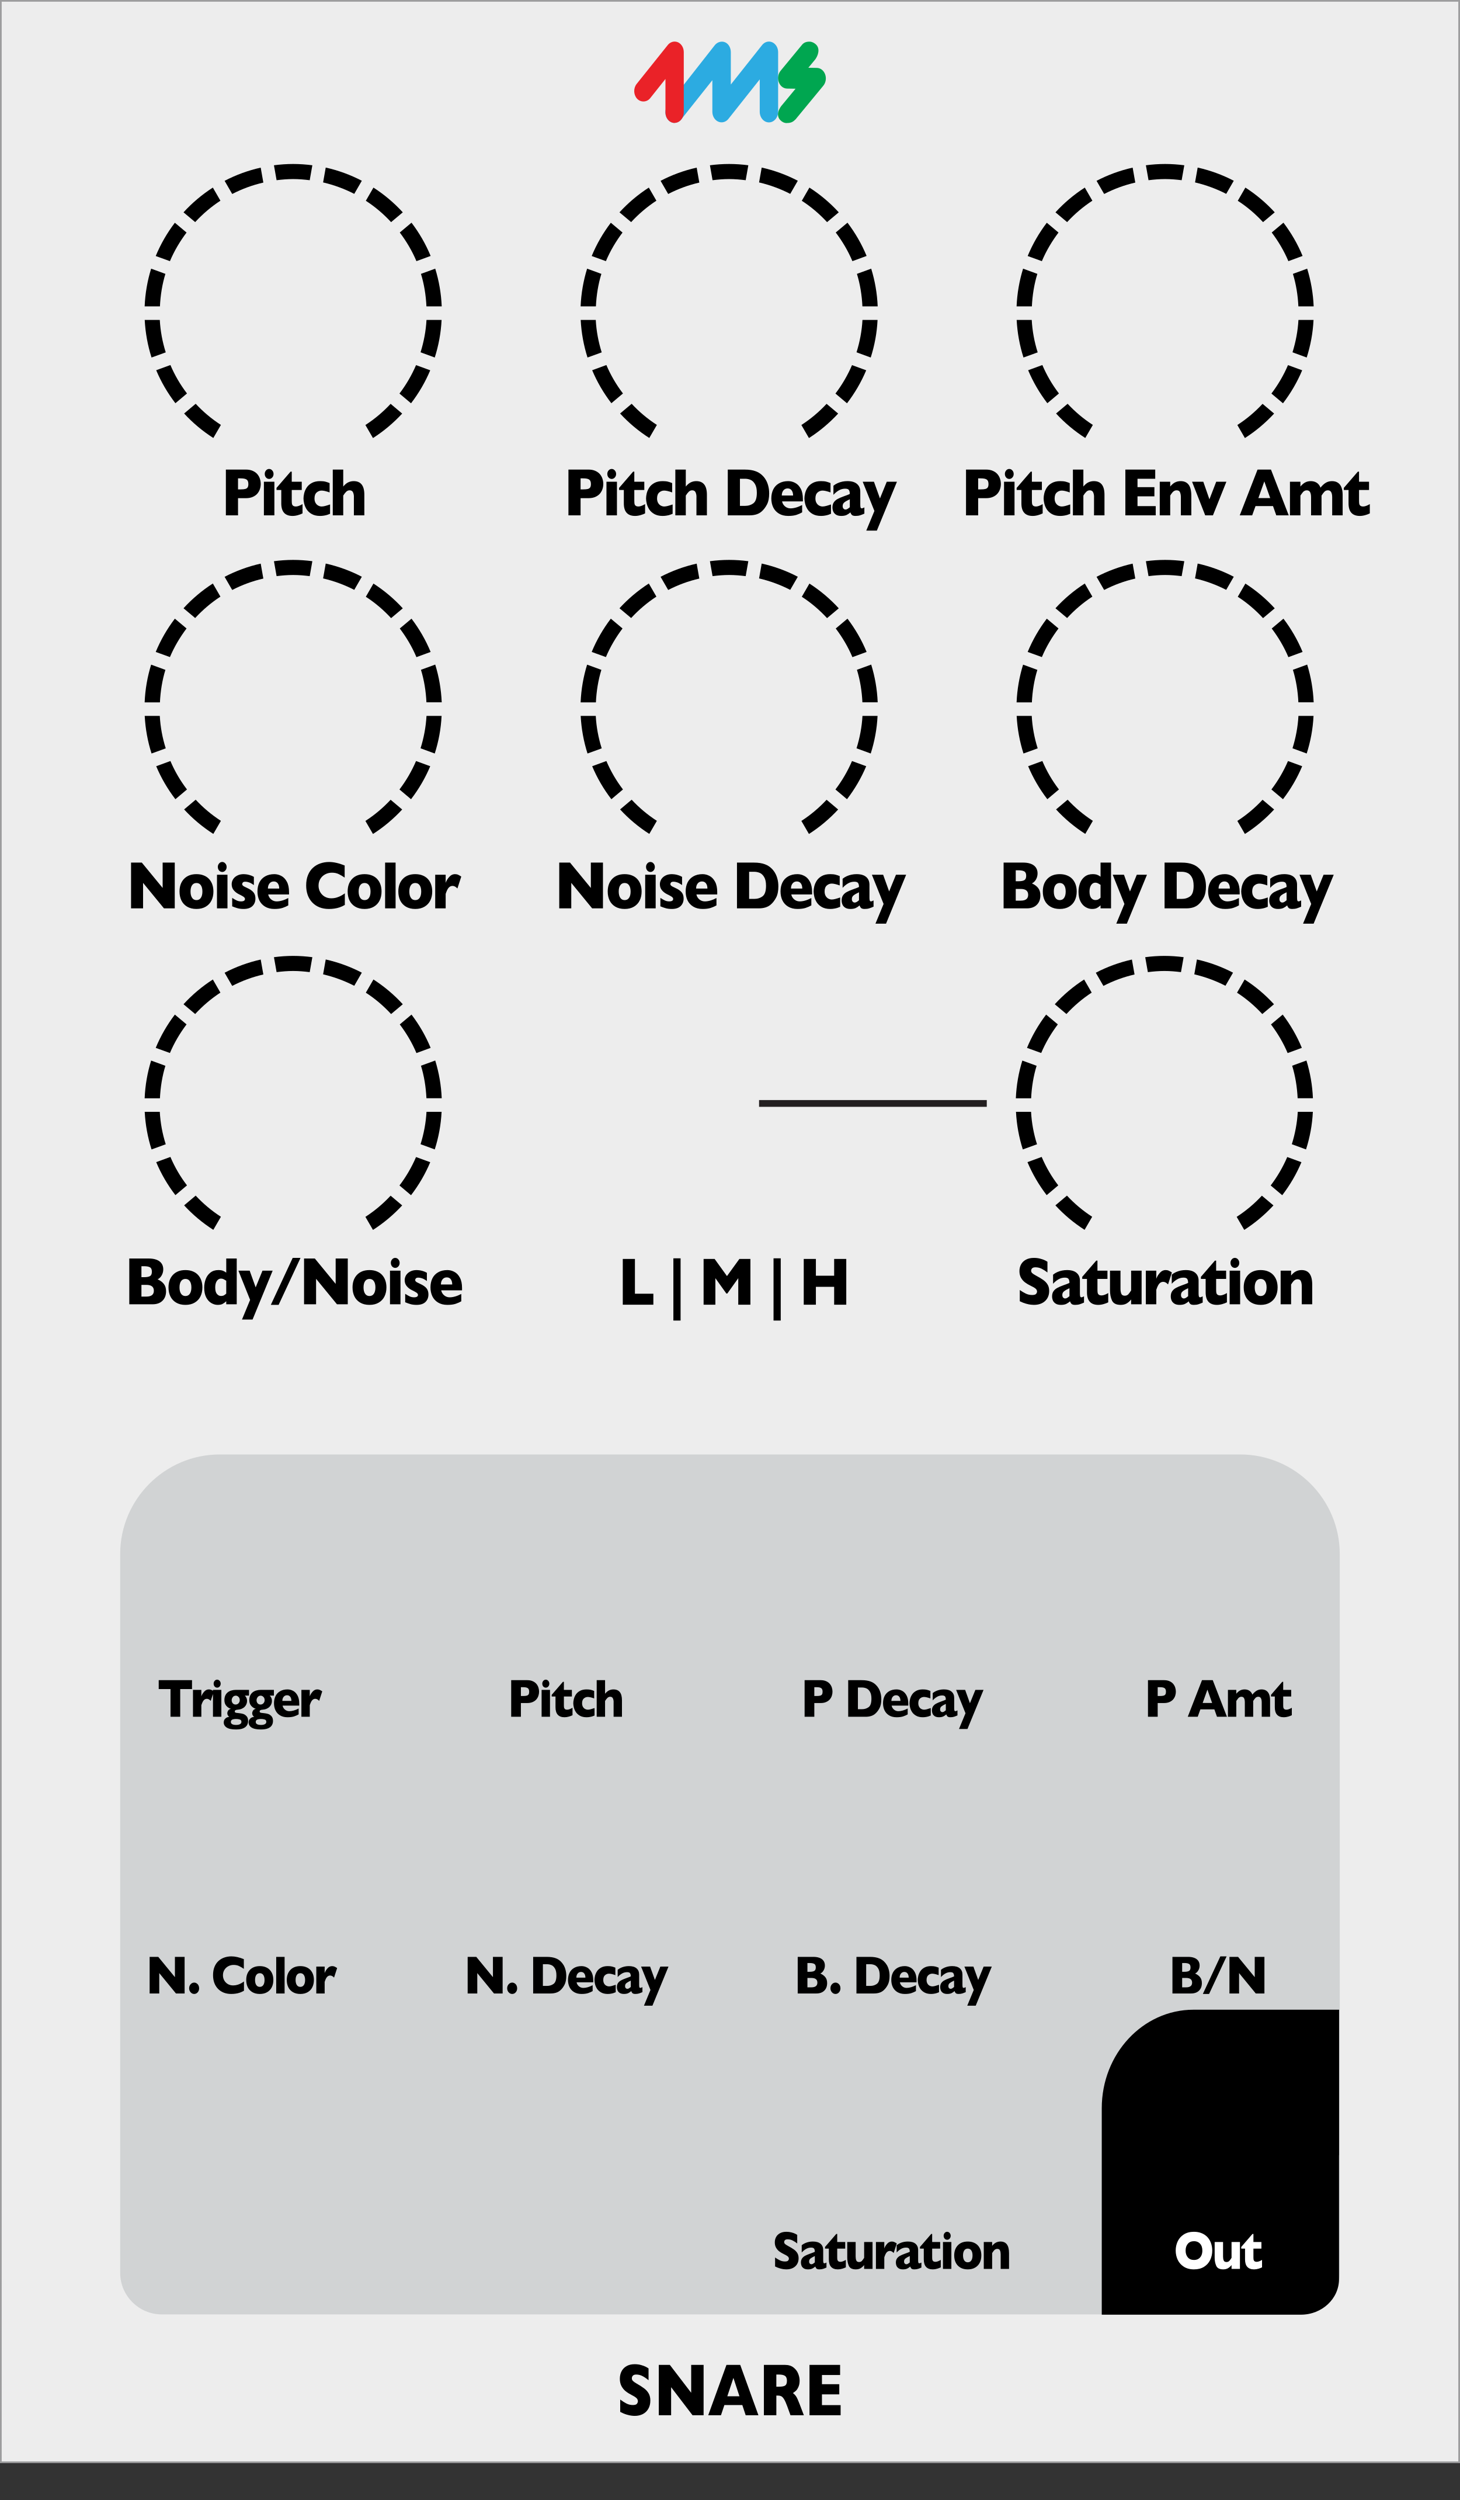 <svg xmlns="http://www.w3.org/2000/svg" xmlns:inkscape="http://www.inkscape.org/namespaces/inkscape" xmlns:sodipodi="http://sodipodi.sourceforge.net/DTD/sodipodi-0.dtd" width="216" height="369.74" viewBox="0 0 216 369.74" version="1.1" id="svg145" sodipodi:docname="Snare_info.svg" inkscape:version="1.4 (e7c3feb1, 2024-10-09)">
  <rect x="0" y="0" width="216" height="369.74" fill="#333333" stroke="none"/>
  <defs id="defs145" />
  <sodipodi:namedview id="namedview145" pagecolor="#ffffff" bordercolor="#000000" borderopacity="0.25" inkscape:showpageshadow="2" inkscape:pageopacity="0.0" inkscape:pagecheckerboard="0" inkscape:deskcolor="#d1d1d1" inkscape:zoom="2.3746417" inkscape:cx="107.80574" inkscape:cy="184.87" inkscape:window-width="1920" inkscape:window-height="1027" inkscape:window-x="1920" inkscape:window-y="25" inkscape:window-maximized="1" inkscape:current-layer="components" />
  <g id="faceplate">
    <g id="g1">
      <rect x=".13" y=".13" width="215.75" height="364" style="fill: #ededed;" id="rect1" />
      <path d="M215.75.25v363.75H.25V.25h215.5M216,0H0v364.25h216V0h0Z" style="fill: #9d9d9e;" id="path1" />
    </g>
    <g id="new_pill" data-name="new pill">
      <path d="M18.28,336.11c0,3.11,2.54,5.65,5.65,5.65h168.13c3.11,0,5.65-2.54,5.65-5.65v-106.3c0-7.82-6.4-14.22-14.22-14.22H32.5c-7.82,0-14.22,6.4-14.22,14.22v106.3Z" style="fill: #d1d3d4; stroke: #d1d3d4; stroke-miterlimit: 10;" id="path2" />
      <path d="M198.11,318.72v-21.52h-21.54c-7.49,0-13.57,6.52-13.57,14.57v30.53h15.07s0,0,0,0h14.39c3.12,0,5.64-2.36,5.64-5.25v-18.39.08Z" id="path3" />
    </g>
    <g id="art">
      <path d="m 7.031,-1.919 q 0,0.874 -0.601,1.396 Q 5.835,0 4.761,0 H 0.85 V -6.768 H 4.121 q 0.635,0 1.104,0.122 0.474,0.122 0.762,0.337 0.288,0.21 0.43,0.498 0.142,0.288 0.142,0.63 0,0.371 -0.146,0.688 -0.146,0.312 -0.366,0.518 -0.215,0.2 -0.435,0.283 0.693,0.273 1.055,0.693 Q 7.031,-2.583 7.031,-1.919 Z M 4.648,-4.819 q 0,-0.488 -0.322,-0.649 Q 4.004,-5.63 3.32,-5.63 H 2.891 v 1.621 h 0.439 q 0.698,0 1.006,-0.161 0.312,-0.161 0.312,-0.649 z m 0.332,2.817 q 0,-0.869 -1.26,-0.869 H 2.891 v 1.733 h 0.83 q 1.26,0 1.26,-0.864 z m 8.16,-0.488 q 0,0.742 -0.322,1.323 -0.322,0.581 -0.967,0.918 -0.64,0.337 -1.562,0.337 -0.923,0 -1.567,-0.337 Q 8.081,-0.586 7.759,-1.167 7.442,-1.748 7.442,-2.49 q 0,-0.562 0.176,-1.021 0.181,-0.459 0.542,-0.811 0.366,-0.356 0.898,-0.547 0.532,-0.19 1.23,-0.19 0.703,0 1.24,0.195 0.542,0.19 0.894,0.537 0.356,0.347 0.537,0.811 0.181,0.464 0.181,1.025 z m -1.851,0 q 0,-0.591 -0.259,-0.923 Q 10.777,-3.75 10.288,-3.75 q -0.483,0 -0.742,0.337 -0.254,0.332 -0.254,0.923 0,0.586 0.259,0.928 0.259,0.342 0.737,0.342 0.488,0 0.742,-0.337 0.259,-0.342 0.259,-0.933 z M 18.912,0 h -1.763 v -0.449 q -0.278,0.234 -0.591,0.386 -0.308,0.151 -0.854,0.151 -0.542,0 -1.064,-0.269 -0.522,-0.269 -0.859,-0.835 -0.337,-0.571 -0.337,-1.436 0,-0.679 0.254,-1.27 0.254,-0.596 0.796,-0.967 0.542,-0.371 1.328,-0.371 0.488,0 0.791,0.107 0.303,0.107 0.537,0.273 v -2.09 h 1.763 z m -1.763,-1.582 v -1.899 q -0.308,-0.171 -0.483,-0.244 -0.171,-0.073 -0.405,-0.073 -0.415,0 -0.693,0.352 -0.273,0.352 -0.273,0.957 0,0.659 0.288,0.962 0.293,0.298 0.679,0.298 0.317,0 0.513,-0.098 0.195,-0.103 0.376,-0.254 z m 7.803,-3.389 -3.379,7.231 H 19.796 L 21.163,-0.649 19.196,-4.971 h 1.89 L 22.096,-2.5 23.243,-4.971 Z m 4.683,-1.89 -3.682,6.948 H 24.645 L 28.322,-6.86 Z M 37.58,0 H 35.764 L 32.253,-3.77 V 0 h -2.021 v -6.768 h 1.812 l 3.501,3.75 v -3.75 h 2.036 z m 6.499,-2.49 q 0,0.742 -0.322,1.323 -0.322,0.581 -0.967,0.918 -0.64,0.337 -1.562,0.337 -0.923,0 -1.567,-0.337 -0.64,-0.337 -0.962,-0.918 -0.317,-0.581 -0.317,-1.323 0,-0.562 0.176,-1.021 0.181,-0.459 0.542,-0.811 0.366,-0.356 0.898,-0.547 0.532,-0.19 1.23,-0.19 0.703,0 1.24,0.195 0.542,0.19 0.894,0.537 0.356,0.347 0.537,0.811 0.181,0.464 0.181,1.025 z m -1.851,0 q 0,-0.591 -0.259,-0.923 Q 41.716,-3.75 41.228,-3.75 q -0.483,0 -0.742,0.337 -0.254,0.332 -0.254,0.923 0,0.586 0.259,0.928 0.259,0.342 0.737,0.342 0.488,0 0.742,-0.337 0.259,-0.342 0.259,-0.933 z m 4.073,-3.628 q 0,0.308 -0.22,0.522 -0.22,0.215 -0.522,0.215 -0.205,0 -0.376,-0.098 -0.166,-0.098 -0.264,-0.264 -0.098,-0.171 -0.098,-0.376 0,-0.303 0.215,-0.522 0.215,-0.22 0.522,-0.22 0.303,0 0.522,0.22 0.22,0.22 0.22,0.522 z M 46.443,0 H 44.68 v -4.971 h 1.763 z m 4.698,-1.45 q 0,0.684 -0.503,1.113 -0.498,0.425 -1.484,0.425 -0.552,0 -0.981,-0.098 -0.43,-0.103 -0.938,-0.288 V -1.548 q 0.444,0.254 0.771,0.386 0.327,0.132 0.718,0.132 0.659,0 0.659,-0.361 0,-0.122 -0.098,-0.215 -0.093,-0.098 -0.332,-0.215 -0.234,-0.122 -0.63,-0.288 -0.488,-0.215 -0.83,-0.576 -0.342,-0.361 -0.342,-0.884 0,-0.371 0.225,-0.713 0.229,-0.342 0.688,-0.557 0.459,-0.22 1.108,-0.22 0.156,0 0.396,0.024 0.244,0.02 0.61,0.112 0.371,0.093 0.703,0.264 v 1.216 q -0.156,-0.093 -0.264,-0.156 -0.103,-0.063 -0.278,-0.142 -0.176,-0.078 -0.415,-0.137 -0.234,-0.063 -0.483,-0.063 -0.303,0 -0.415,0.117 -0.112,0.117 -0.112,0.234 0,0.122 0.117,0.229 0.117,0.103 0.522,0.259 0.586,0.225 0.938,0.464 0.352,0.234 0.498,0.518 0.151,0.283 0.151,0.669 z m 5.65,-0.61 H 53.29 q 0.103,0.454 0.503,0.742 0.4,0.288 0.908,0.288 0.889,0 1.963,-0.498 v 1.089 q -0.386,0.2 -0.938,0.366 -0.547,0.161 -1.396,0.161 -0.918,0 -1.562,-0.342 -0.645,-0.342 -0.967,-0.928 -0.317,-0.586 -0.317,-1.328 0,-0.732 0.317,-1.309 0.322,-0.581 0.967,-0.908 0.645,-0.332 1.562,-0.332 0.605,0 1.167,0.264 0.566,0.259 0.928,0.854 0.366,0.591 0.366,1.528 z m -1.65,-0.869 q 0,-0.479 -0.239,-0.762 -0.234,-0.288 -0.679,-0.288 -0.439,0 -0.713,0.293 -0.269,0.288 -0.269,0.757 z" id="text3" style="font-weight:700;font-size:10px;font-family:GillSans-Bold, 'Gill Sans';letter-spacing:-0.04em" transform="translate(18.38 192.88) scale(.88 1)" aria-label="Body/Noise" />
      <g id="g18">
        <path d="M43.37,143.59c-.83,0-1.65.07-2.45.17l-.39-2.21c.93-.12,1.88-.19,2.84-.19s1.91.07,2.84.19l-.39,2.21c-.81-.1-1.62-.17-2.45-.17Z" id="path4" />
        <path d="M28.88,149.96l-1.73-1.45c1.28-1.4,2.74-2.63,4.34-3.66l1.12,1.94c-1.38.9-2.62,1.96-3.73,3.16Z" id="path5" />
        <path d="M34.35,145.79l-1.12-1.94c1.67-.87,3.46-1.53,5.34-1.95l.39,2.21c-1.62.37-3.16.94-4.61,1.69Z" id="path6" />
        <path d="M25.14,155.72l-2.1-.76c.73-1.77,1.69-3.42,2.83-4.92l1.73,1.45c-.98,1.3-1.82,2.71-2.46,4.23Z" id="path7" />
        <path d="M47.8,144.1l.39-2.21c1.88.42,3.67,1.08,5.34,1.95l-1.12,1.94c-1.44-.74-2.98-1.31-4.6-1.69Z" id="path8" />
        <path d="M23.66,162.42h-2.26c.08-1.93.41-3.8.96-5.58l2.11.77c-.47,1.53-.73,3.15-.81,4.81Z" id="path9" />
        <path d="M24.52,169.22l-2.1.76c-.57-1.79-.91-3.65-1.01-5.56h2.23c.09,1.65.39,3.25.88,4.8Z" id="path10" />
        <path d="M27.66,175.3l-1.71,1.44c-1.15-1.5-2.11-3.14-2.84-4.88l2.1-.77c.64,1.5,1.46,2.91,2.45,4.2Z" id="path11" />
        <path d="M59.15,151.49l1.73-1.45c1.14,1.5,2.1,3.15,2.83,4.92l-2.1.77c-.64-1.52-1.48-2.93-2.46-4.23Z" id="path12" />
        <path d="M62.28,157.6l2.11-.77c.55,1.78.88,3.65.96,5.58h-2.26c-.08-1.66-.34-3.28-.81-4.81Z" id="path13" />
        <path d="M63.1,164.42h2.23c-.09,1.91-.44,3.78-1.01,5.56l-2.1-.77c.48-1.54.79-3.15.88-4.8Z" id="path14" />
        <path d="M61.54,171.1l2.11.77c-.73,1.74-1.69,3.38-2.84,4.88l-1.71-1.44c.99-1.3,1.81-2.71,2.45-4.2Z" id="path15" />
        <path d="M32.68,179.94l-1.12,1.93c-1.61-1.03-3.05-2.24-4.32-3.62l1.71-1.44c1.1,1.18,2.34,2.23,3.72,3.12Z" id="path16" />
        <path d="M57.79,176.82l1.71,1.44c-1.27,1.37-2.71,2.59-4.32,3.62l-1.12-1.93c1.38-.89,2.62-1.94,3.72-3.12Z" id="path17" />
        <path d="M54.13,146.79l1.12-1.94c1.6,1.03,3.06,2.26,4.34,3.66l-1.73,1.45c-1.11-1.2-2.36-2.27-3.74-3.16Z" id="path18" />
      </g>
      <path d="m 6.709,-4.639 q 0,0.376 -0.132,0.737 -0.127,0.356 -0.415,0.669 -0.288,0.308 -0.781,0.503 -0.488,0.19 -1.152,0.19 H 2.891 V 0 H 0.85 V -6.768 H 4.229 q 0.664,0 1.152,0.195 0.493,0.195 0.781,0.508 0.288,0.312 0.415,0.679 0.132,0.366 0.132,0.747 z m -2.08,0.01 q 0,-0.483 -0.288,-0.659 Q 4.058,-5.469 3.32,-5.469 H 2.891 v 1.631 h 0.439 q 0.508,0 0.781,-0.063 0.273,-0.063 0.396,-0.234 0.122,-0.171 0.122,-0.493 z m 4.234,-1.489 q 0,0.308 -0.22,0.522 -0.22,0.215 -0.522,0.215 -0.205,0 -0.376,-0.098 -0.166,-0.098 -0.264,-0.264 -0.098,-0.171 -0.098,-0.376 0,-0.303 0.215,-0.522 0.215,-0.22 0.522,-0.22 0.303,0 0.522,0.22 0.22,0.22 0.22,0.522 z M 9.004,0 H 7.242 v -4.971 h 1.763 z m 4.732,-0.288 q -0.273,0.132 -0.757,0.254 -0.479,0.122 -0.918,0.122 -1.899,0 -1.899,-1.855 V -3.75 H 9.366 v -0.308 l 2.358,-2.402 h 0.2 v 1.489 h 1.68 V -3.75 h -1.68 v 1.592 q 0,0.278 0.034,0.449 0.034,0.171 0.19,0.288 0.161,0.112 0.483,0.112 0.42,0 1.104,-0.352 z m 4.629,0.059 q -0.22,0.083 -0.464,0.156 -0.244,0.068 -0.552,0.112 -0.303,0.049 -0.664,0.049 -0.815,0 -1.382,-0.273 -0.562,-0.278 -0.869,-0.693 Q 14.132,-1.299 14.015,-1.733 13.898,-2.168 13.898,-2.5 q 0,-0.332 0.117,-0.767 0.122,-0.435 0.42,-0.84 0.298,-0.405 0.859,-0.679 0.566,-0.273 1.392,-0.273 0.552,0 0.898,0.078 0.347,0.078 0.703,0.21 v 1.382 q -0.859,-0.273 -1.343,-0.273 -0.469,0 -0.835,0.283 -0.361,0.283 -0.361,0.879 0,0.396 0.181,0.669 0.181,0.269 0.459,0.396 0.278,0.127 0.557,0.127 0.264,0 0.601,-0.078 0.337,-0.078 0.82,-0.225 z M 24.128,0 h -1.758 v -2.578 q 0,-0.029 0,-0.054 0.005,-0.029 0.005,-0.117 0,-0.356 -0.151,-0.654 -0.151,-0.298 -0.576,-0.298 -0.332,0 -0.586,0.225 -0.254,0.22 -0.483,0.557 V 0 h -1.758 v -6.768 h 1.758 v 2.51 q 0.435,-0.464 0.859,-0.63 0.425,-0.171 0.903,-0.171 1.787,0 1.787,2.007 z" id="text18" style="font-weight:700;font-size:10px;font-family:GillSans-Bold, 'Gill Sans';letter-spacing:-0.04em" transform="translate(32.67 76.21) scale(.88 1)" aria-label="Pitch" />
      <g id="g33">
        <path d="M43.37,26.48c-.83,0-1.65.07-2.45.17l-.39-2.21c.93-.12,1.88-.19,2.84-.19s1.91.07,2.84.19l-.39,2.21c-.81-.1-1.62-.17-2.45-.17Z" id="path19" />
        <path d="M28.88,32.85l-1.73-1.45c1.28-1.4,2.74-2.63,4.34-3.66l1.12,1.94c-1.38.9-2.62,1.96-3.73,3.16Z" id="path20" />
        <path d="M34.35,28.68l-1.12-1.94c1.67-.87,3.46-1.53,5.34-1.95l.39,2.21c-1.62.37-3.16.94-4.61,1.69Z" id="path21" />
        <path d="M25.14,38.62l-2.1-.76c.73-1.77,1.69-3.42,2.83-4.92l1.73,1.45c-.98,1.3-1.82,2.71-2.46,4.23Z" id="path22" />
        <path d="M47.8,26.99l.39-2.21c1.88.42,3.67,1.08,5.34,1.95l-1.12,1.94c-1.44-.74-2.98-1.31-4.6-1.69Z" id="path23" />
        <path d="M23.66,45.31h-2.26c.08-1.93.41-3.8.96-5.58l2.11.77c-.47,1.53-.73,3.15-.81,4.81Z" id="path24" />
        <path d="M24.52,52.11l-2.1.76c-.57-1.79-.91-3.65-1.01-5.56h2.23c.09,1.65.39,3.25.88,4.8Z" id="path25" />
        <path d="M27.66,58.19l-1.71,1.44c-1.15-1.5-2.11-3.14-2.84-4.88l2.1-.77c.64,1.5,1.46,2.91,2.45,4.2Z" id="path26" />
        <path d="M59.15,34.38l1.73-1.45c1.14,1.5,2.1,3.15,2.83,4.92l-2.1.77c-.64-1.52-1.48-2.93-2.46-4.23Z" id="path27" />
        <path d="M62.28,40.5l2.11-.77c.55,1.78.88,3.65.96,5.58h-2.26c-.08-1.66-.34-3.28-.81-4.81Z" id="path28" />
        <path d="M63.1,47.31h2.23c-.09,1.91-.44,3.78-1.01,5.56l-2.1-.77c.48-1.54.79-3.15.88-4.8Z" id="path29" />
        <path d="M61.54,53.99l2.11.77c-.73,1.74-1.69,3.38-2.84,4.88l-1.71-1.44c.99-1.3,1.81-2.71,2.45-4.2Z" id="path30" />
        <path d="M32.68,62.84l-1.12,1.93c-1.61-1.03-3.05-2.24-4.32-3.62l1.71-1.44c1.1,1.18,2.34,2.23,3.72,3.12Z" id="path31" />
        <path d="M57.79,59.72l1.71,1.44c-1.27,1.37-2.71,2.59-4.32,3.62l-1.12-1.93c1.38-.89,2.62-1.94,3.72-3.12Z" id="path32" />
        <path d="M54.13,29.68l1.12-1.94c1.6,1.03,3.06,2.26,4.34,3.66l-1.73,1.45c-1.11-1.2-2.36-2.27-3.74-3.16Z" id="path33" />
      </g>
      <g id="g48">
        <path d="M107.87,26.48c-.83,0-1.65.07-2.45.17l-.39-2.21c.93-.12,1.88-.19,2.84-.19s1.91.07,2.84.19l-.39,2.21c-.81-.1-1.62-.17-2.45-.17Z" id="path34" />
        <path d="M93.38,32.85l-1.73-1.45c1.28-1.4,2.74-2.63,4.34-3.66l1.12,1.94c-1.38.9-2.62,1.96-3.73,3.16Z" id="path35" />
        <path d="M98.85,28.68l-1.12-1.94c1.67-.87,3.46-1.53,5.34-1.95l.39,2.21c-1.62.37-3.16.94-4.61,1.69Z" id="path36" />
        <path d="M89.64,38.62l-2.1-.76c.73-1.77,1.69-3.42,2.83-4.92l1.73,1.45c-.98,1.3-1.82,2.71-2.46,4.23Z" id="path37" />
        <path d="M112.3,26.99l.39-2.21c1.88.42,3.67,1.08,5.34,1.95l-1.12,1.94c-1.44-.74-2.98-1.31-4.6-1.69Z" id="path38" />
        <path d="M88.16,45.31h-2.26c.08-1.93.41-3.8.96-5.58l2.11.77c-.47,1.53-.73,3.15-.81,4.81Z" id="path39" />
        <path d="M89.02,52.11l-2.1.76c-.57-1.79-.91-3.65-1.01-5.56h2.23c.09,1.65.39,3.25.88,4.8Z" id="path40" />
        <path d="M92.16,58.19l-1.71,1.44c-1.15-1.5-2.11-3.14-2.84-4.88l2.1-.77c.64,1.5,1.46,2.91,2.45,4.2Z" id="path41" />
        <path d="M123.65,34.38l1.73-1.45c1.14,1.5,2.1,3.15,2.83,4.92l-2.1.77c-.64-1.52-1.48-2.93-2.46-4.23Z" id="path42" />
        <path d="M126.78,40.5l2.11-.77c.55,1.78.88,3.65.96,5.58h-2.26c-.08-1.66-.34-3.28-.81-4.81Z" id="path43" />
        <path d="M127.6,47.31h2.23c-.09,1.91-.44,3.78-1.01,5.56l-2.1-.77c.48-1.54.79-3.15.88-4.8Z" id="path44" />
        <path d="M126.04,53.99l2.11.77c-.73,1.74-1.69,3.38-2.84,4.88l-1.71-1.44c.99-1.3,1.81-2.71,2.45-4.2Z" id="path45" />
        <path d="M97.18,62.84l-1.12,1.93c-1.61-1.03-3.05-2.24-4.32-3.62l1.71-1.44c1.1,1.18,2.34,2.23,3.72,3.12Z" id="path46" />
        <path d="M122.29,59.72l1.71,1.44c-1.27,1.37-2.71,2.59-4.32,3.62l-1.12-1.93c1.38-.89,2.62-1.94,3.72-3.12Z" id="path47" />
        <path d="M118.63,29.68l1.12-1.94c1.6,1.03,3.06,2.26,4.34,3.66l-1.73,1.45c-1.11-1.2-2.36-2.27-3.74-3.16Z" id="path48" />
      </g>
      <path d="m 6.709,-4.639 q 0,0.376 -0.132,0.737 -0.127,0.356 -0.415,0.669 -0.288,0.308 -0.781,0.503 -0.488,0.19 -1.152,0.19 H 2.891 V 0 H 0.85 V -6.768 H 4.229 q 0.664,0 1.152,0.195 0.493,0.195 0.781,0.508 0.288,0.312 0.415,0.679 0.132,0.366 0.132,0.747 z m -2.08,0.01 q 0,-0.483 -0.288,-0.659 Q 4.058,-5.469 3.32,-5.469 H 2.891 v 1.631 h 0.439 q 0.508,0 0.781,-0.063 0.273,-0.063 0.396,-0.234 0.122,-0.171 0.122,-0.493 z m 4.234,-1.489 q 0,0.308 -0.22,0.522 -0.22,0.215 -0.522,0.215 -0.205,0 -0.376,-0.098 -0.166,-0.098 -0.264,-0.264 -0.098,-0.171 -0.098,-0.376 0,-0.303 0.215,-0.522 0.215,-0.22 0.522,-0.22 0.303,0 0.522,0.22 0.22,0.22 0.22,0.522 z M 9.004,0 H 7.242 v -4.971 h 1.763 z m 4.732,-0.288 q -0.273,0.132 -0.757,0.254 -0.479,0.122 -0.918,0.122 -1.899,0 -1.899,-1.855 V -3.75 H 9.366 v -0.308 l 2.358,-2.402 h 0.2 v 1.489 h 1.68 V -3.75 h -1.68 v 1.592 q 0,0.278 0.034,0.449 0.034,0.171 0.19,0.288 0.161,0.112 0.483,0.112 0.42,0 1.104,-0.352 z m 4.629,0.059 q -0.22,0.083 -0.464,0.156 -0.244,0.068 -0.552,0.112 -0.303,0.049 -0.664,0.049 -0.815,0 -1.382,-0.273 -0.562,-0.278 -0.869,-0.693 Q 14.132,-1.299 14.015,-1.733 13.898,-2.168 13.898,-2.5 q 0,-0.332 0.117,-0.767 0.122,-0.435 0.42,-0.84 0.298,-0.405 0.859,-0.679 0.566,-0.273 1.392,-0.273 0.552,0 0.898,0.078 0.347,0.078 0.703,0.21 v 1.382 q -0.859,-0.273 -1.343,-0.273 -0.469,0 -0.835,0.283 -0.361,0.283 -0.361,0.879 0,0.396 0.181,0.669 0.181,0.269 0.459,0.396 0.278,0.127 0.557,0.127 0.264,0 0.601,-0.078 0.337,-0.078 0.82,-0.225 z M 24.128,0 h -1.758 v -2.578 q 0,-0.029 0,-0.054 0.005,-0.029 0.005,-0.117 0,-0.356 -0.151,-0.654 -0.151,-0.298 -0.576,-0.298 -0.332,0 -0.586,0.225 -0.254,0.22 -0.483,0.557 V 0 h -1.758 v -6.768 h 1.758 v 2.51 q 0.435,-0.464 0.859,-0.63 0.425,-0.171 0.903,-0.171 1.787,0 1.787,2.007 z m 10.47,-3.262 q 0,1.04 -0.381,1.67 -0.376,0.63 -0.889,1.021 Q 32.6,0 31.291,0 h -3.652 v -6.768 h 2.812 q 0.635,0 1.084,0.068 0.454,0.063 0.815,0.186 0.361,0.117 0.615,0.269 0.254,0.146 0.454,0.317 0.347,0.283 0.605,0.669 0.264,0.386 0.415,0.894 0.156,0.508 0.156,1.104 z m -2.075,-0.088 q 0,-0.825 -0.317,-1.284 -0.312,-0.464 -0.757,-0.62 -0.439,-0.156 -0.898,-0.156 h -0.869 v 4.009 h 0.869 q 0.801,0 1.387,-0.381 0.586,-0.381 0.586,-1.567 z m 7.745,1.289 H 36.765 q 0.103,0.454 0.503,0.742 0.4,0.288 0.908,0.288 0.889,0 1.963,-0.498 v 1.089 q -0.386,0.2 -0.938,0.366 -0.547,0.161 -1.396,0.161 -0.918,0 -1.562,-0.342 -0.645,-0.342 -0.967,-0.928 -0.317,-0.586 -0.317,-1.328 0,-0.732 0.317,-1.309 0.322,-0.581 0.967,-0.908 0.645,-0.332 1.562,-0.332 0.605,0 1.167,0.264 0.566,0.259 0.928,0.854 0.366,0.591 0.366,1.528 z m -1.65,-0.869 q 0,-0.479 -0.239,-0.762 -0.234,-0.288 -0.679,-0.288 -0.439,0 -0.713,0.293 -0.269,0.288 -0.269,0.757 z m 6.372,2.7 q -0.22,0.083 -0.464,0.156 -0.244,0.068 -0.552,0.112 -0.303,0.049 -0.664,0.049 -0.815,0 -1.382,-0.273 -0.562,-0.278 -0.869,-0.693 Q 40.755,-1.299 40.638,-1.733 40.521,-2.168 40.521,-2.5 q 0,-0.332 0.117,-0.767 0.122,-0.435 0.42,-0.84 0.298,-0.405 0.859,-0.679 0.566,-0.273 1.392,-0.273 0.552,0 0.898,0.078 0.347,0.078 0.703,0.21 v 1.382 q -0.859,-0.273 -1.343,-0.273 -0.469,0 -0.835,0.283 -0.361,0.283 -0.361,0.879 0,0.396 0.181,0.669 0.181,0.269 0.459,0.396 0.278,0.127 0.557,0.127 0.264,0 0.601,-0.078 0.337,-0.078 0.82,-0.225 z m 5.611,-0.02 q -0.386,0.151 -0.713,0.244 -0.327,0.093 -0.786,0.093 -0.435,0 -0.605,-0.151 -0.171,-0.156 -0.244,-0.376 -0.283,0.229 -0.63,0.381 -0.347,0.146 -0.908,0.146 -0.542,0 -0.879,-0.186 -0.332,-0.19 -0.469,-0.474 -0.132,-0.288 -0.132,-0.591 0,-0.459 0.229,-0.757 0.234,-0.303 0.625,-0.493 0.391,-0.19 1.035,-0.396 0.366,-0.117 0.552,-0.176 0.19,-0.063 0.283,-0.098 0.093,-0.034 0.195,-0.088 0,-0.361 -0.146,-0.566 -0.146,-0.205 -0.635,-0.205 -0.576,0 -1.069,0.254 -0.493,0.254 -0.903,0.654 v -1.348 q 0.327,-0.234 0.708,-0.381 0.381,-0.151 0.796,-0.225 0.415,-0.073 0.84,-0.073 1.079,0 1.621,0.42 0.547,0.415 0.547,1.147 v 1.919 q 0,0.273 0.049,0.41 0.054,0.132 0.19,0.132 0.166,0 0.449,-0.142 z M 48.153,-1.201 v -1.177 q -0.625,0.254 -0.913,0.459 -0.288,0.2 -0.288,0.547 0,0.249 0.142,0.381 0.146,0.132 0.337,0.132 0.181,0 0.356,-0.098 0.181,-0.103 0.366,-0.244 z m 7.925,-3.77 -3.379,7.231 h -1.777 l 1.367,-2.91 -1.968,-4.321 h 1.89 L 53.222,-2.5 54.369,-4.971 Z" id="text48" style="font-weight:700;font-size:10px;font-family:GillSans-Bold, 'Gill Sans';letter-spacing:-0.04em" transform="translate(83.35 76.21) scale(.88 1)" aria-label="Pitch Decay" />
      <path d="m 6.709,-4.639 q 0,0.376 -0.132,0.737 -0.127,0.356 -0.415,0.669 -0.288,0.308 -0.781,0.503 -0.488,0.19 -1.152,0.19 H 2.891 V 0 H 0.85 V -6.768 H 4.229 q 0.664,0 1.152,0.195 0.493,0.195 0.781,0.508 0.288,0.312 0.415,0.679 0.132,0.366 0.132,0.747 z m -2.08,0.01 q 0,-0.483 -0.288,-0.659 Q 4.058,-5.469 3.32,-5.469 H 2.891 v 1.631 h 0.439 q 0.508,0 0.781,-0.063 0.273,-0.063 0.396,-0.234 0.122,-0.171 0.122,-0.493 z m 4.234,-1.489 q 0,0.308 -0.22,0.522 -0.22,0.215 -0.522,0.215 -0.205,0 -0.376,-0.098 -0.166,-0.098 -0.264,-0.264 -0.098,-0.171 -0.098,-0.376 0,-0.303 0.215,-0.522 0.215,-0.22 0.522,-0.22 0.303,0 0.522,0.22 0.22,0.22 0.22,0.522 z M 9.004,0 H 7.242 v -4.971 h 1.763 z m 4.732,-0.288 q -0.273,0.132 -0.757,0.254 -0.479,0.122 -0.918,0.122 -1.899,0 -1.899,-1.855 V -3.75 H 9.366 v -0.308 l 2.358,-2.402 h 0.2 v 1.489 h 1.68 V -3.75 h -1.68 v 1.592 q 0,0.278 0.034,0.449 0.034,0.171 0.19,0.288 0.161,0.112 0.483,0.112 0.42,0 1.104,-0.352 z m 4.629,0.059 q -0.22,0.083 -0.464,0.156 -0.244,0.068 -0.552,0.112 -0.303,0.049 -0.664,0.049 -0.815,0 -1.382,-0.273 -0.562,-0.278 -0.869,-0.693 Q 14.132,-1.299 14.015,-1.733 13.898,-2.168 13.898,-2.5 q 0,-0.332 0.117,-0.767 0.122,-0.435 0.42,-0.84 0.298,-0.405 0.859,-0.679 0.566,-0.273 1.392,-0.273 0.552,0 0.898,0.078 0.347,0.078 0.703,0.21 v 1.382 q -0.859,-0.273 -1.343,-0.273 -0.469,0 -0.835,0.283 -0.361,0.283 -0.361,0.879 0,0.396 0.181,0.669 0.181,0.269 0.459,0.396 0.278,0.127 0.557,0.127 0.264,0 0.601,-0.078 0.337,-0.078 0.82,-0.225 z M 24.128,0 h -1.758 v -2.578 q 0,-0.029 0,-0.054 0.005,-0.029 0.005,-0.117 0,-0.356 -0.151,-0.654 -0.151,-0.298 -0.576,-0.298 -0.332,0 -0.586,0.225 -0.254,0.22 -0.483,0.557 V 0 h -1.758 v -6.768 h 1.758 v 2.51 q 0.435,-0.464 0.859,-0.63 0.425,-0.171 0.903,-0.171 1.787,0 1.787,2.007 z m 8.614,0 h -5.103 v -6.768 h 5.02 v 1.357 h -2.979 v 1.24 h 2.842 v 1.362 h -2.842 v 1.445 h 3.062 z m 5.987,0 h -1.758 v -2.681 q 0,-0.41 -0.137,-0.713 -0.132,-0.308 -0.586,-0.308 -0.215,0 -0.381,0.083 -0.161,0.078 -0.293,0.205 -0.127,0.127 -0.215,0.244 -0.088,0.117 -0.181,0.249 V 0 h -1.758 v -4.971 h 1.758 v 0.713 q 0.415,-0.444 0.83,-0.62 0.42,-0.181 0.933,-0.181 1.787,0 1.787,2.139 z M 44.622,-4.971 42.362,0 H 41.063 L 38.851,-4.971 h 1.89 l 1.03,2.603 1.143,-2.603 z M 55.102,0 H 53.012 L 52.46,-1.372 H 49.521 L 48.959,0 h -2.09 l 2.993,-6.768 h 2.256 z M 51.991,-2.549 51,-5.02 49.999,-2.549 Z M 64.169,0 h -1.758 v -2.651 q 0,-0.527 -0.176,-0.786 -0.171,-0.264 -0.547,-0.264 -0.366,0 -0.601,0.225 -0.234,0.22 -0.469,0.557 V 0 h -1.758 v -2.651 q 0,-0.503 -0.161,-0.776 -0.161,-0.273 -0.571,-0.273 -0.195,0 -0.361,0.078 -0.161,0.078 -0.264,0.176 -0.103,0.098 -0.249,0.288 -0.146,0.19 -0.186,0.239 V 0 h -1.758 v -4.971 h 1.758 v 0.713 q 0.396,-0.42 0.806,-0.61 0.41,-0.19 0.947,-0.19 0.254,0 0.483,0.049 0.229,0.044 0.449,0.156 0.225,0.112 0.405,0.308 0.181,0.195 0.288,0.454 0.425,-0.479 0.879,-0.723 0.459,-0.244 1.055,-0.244 0.596,0 0.996,0.239 0.405,0.239 0.596,0.693 0.195,0.449 0.195,1.094 z m 4.566,-0.288 q -0.273,0.132 -0.757,0.254 -0.479,0.122 -0.918,0.122 -1.899,0 -1.899,-1.855 V -3.75 h -0.796 v -0.308 l 2.358,-2.402 h 0.2 v 1.489 h 1.68 V -3.75 H 66.924 v 1.592 q 0,0.278 0.034,0.449 0.034,0.171 0.19,0.288 0.161,0.112 0.483,0.112 0.42,0 1.104,-0.352 z" id="text49" style="font-weight:700;font-size:10px;font-family:GillSans-Bold, 'Gill Sans';letter-spacing:-0.04em" transform="translate(142.17 76.21) scale(.88 1)" aria-label="Pitch Env Amt" />
      <g id="g63">
        <path d="M172.37,26.48c-.83,0-1.65.07-2.45.17l-.39-2.21c.93-.12,1.88-.19,2.84-.19s1.91.07,2.84.19l-.39,2.21c-.81-.1-1.62-.17-2.45-.17Z" id="path49" />
        <path d="M157.88,32.85l-1.73-1.45c1.28-1.4,2.74-2.63,4.34-3.66l1.12,1.94c-1.38.9-2.62,1.96-3.73,3.16Z" id="path50" />
        <path d="M163.35,28.68l-1.12-1.94c1.67-.87,3.46-1.53,5.34-1.95l.39,2.21c-1.62.37-3.16.94-4.61,1.69Z" id="path51" />
        <path d="M154.14,38.62l-2.1-.76c.73-1.77,1.69-3.42,2.83-4.92l1.73,1.45c-.98,1.3-1.82,2.71-2.46,4.23Z" id="path52" />
        <path d="M176.8,26.99l.39-2.21c1.88.42,3.67,1.08,5.34,1.95l-1.12,1.94c-1.44-.74-2.98-1.31-4.6-1.69Z" id="path53" />
        <path d="M152.66,45.31h-2.26c.08-1.93.41-3.8.96-5.58l2.11.77c-.47,1.53-.73,3.15-.81,4.81Z" id="path54" />
        <path d="M153.52,52.11l-2.1.76c-.57-1.79-.91-3.65-1.01-5.56h2.23c.09,1.65.39,3.25.88,4.8Z" id="path55" />
        <path d="M156.66,58.19l-1.71,1.44c-1.15-1.5-2.11-3.14-2.84-4.88l2.1-.77c.64,1.5,1.46,2.91,2.45,4.2Z" id="path56" />
        <path d="M188.15,34.38l1.73-1.45c1.14,1.5,2.1,3.15,2.83,4.92l-2.1.77c-.64-1.52-1.48-2.93-2.46-4.23Z" id="path57" />
        <path d="M191.28,40.5l2.11-.77c.55,1.78.88,3.65.96,5.58h-2.26c-.08-1.66-.34-3.28-.81-4.81Z" id="path58" />
        <path d="M192.1,47.31h2.23c-.09,1.91-.44,3.78-1.01,5.56l-2.1-.77c.48-1.54.79-3.15.88-4.8Z" id="path59" />
        <path d="M190.54,53.99l2.11.77c-.73,1.74-1.69,3.38-2.84,4.88l-1.71-1.44c.99-1.3,1.81-2.71,2.45-4.2Z" id="path60" />
        <path d="M161.68,62.84l-1.12,1.93c-1.61-1.03-3.05-2.24-4.32-3.62l1.71-1.44c1.1,1.18,2.34,2.23,3.72,3.12Z" id="path61" />
        <path d="M186.79,59.72l1.71,1.44c-1.27,1.37-2.71,2.59-4.32,3.62l-1.12-1.93c1.38-.89,2.62-1.94,3.72-3.12Z" id="path62" />
        <path d="M183.13,29.68l1.12-1.94c1.6,1.03,3.06,2.26,4.34,3.66l-1.73,1.45c-1.11-1.2-2.36-2.27-3.74-3.16Z" id="path63" />
      </g>
      <path d="M 8.198,0 H 6.382 L 2.871,-3.77 V 0 H 0.85 V -6.768 H 2.661 l 3.501,3.75 v -3.75 h 2.036 z m 6.499,-2.49 q 0,0.742 -0.322,1.323 -0.322,0.581 -0.967,0.918 -0.64,0.337 -1.562,0.337 -0.923,0 -1.567,-0.337 Q 9.639,-0.586 9.317,-1.167 8.999,-1.748 8.999,-2.49 q 0,-0.562 0.176,-1.021 0.181,-0.459 0.542,-0.811 0.366,-0.356 0.898,-0.547 0.532,-0.19 1.23,-0.19 0.703,0 1.24,0.195 0.542,0.19 0.894,0.537 0.356,0.347 0.537,0.811 0.181,0.464 0.181,1.025 z m -1.851,0 q 0,-0.591 -0.259,-0.923 Q 12.334,-3.75 11.846,-3.75 q -0.483,0 -0.742,0.337 Q 10.85,-3.081 10.85,-2.49 q 0,0.586 0.259,0.928 0.259,0.342 0.737,0.342 0.488,0 0.742,-0.337 0.259,-0.342 0.259,-0.933 z m 4.073,-3.628 q 0,0.308 -0.22,0.522 -0.22,0.215 -0.522,0.215 -0.205,0 -0.376,-0.098 -0.166,-0.098 -0.264,-0.264 -0.098,-0.171 -0.098,-0.376 0,-0.303 0.215,-0.522 0.215,-0.22 0.522,-0.22 0.303,0 0.522,0.22 0.22,0.22 0.22,0.522 z M 17.061,0 h -1.763 v -4.971 h 1.763 z m 4.698,-1.45 q 0,0.684 -0.503,1.113 -0.498,0.425 -1.484,0.425 -0.552,0 -0.981,-0.098 -0.43,-0.103 -0.938,-0.288 V -1.548 q 0.444,0.254 0.771,0.386 0.327,0.132 0.718,0.132 0.659,0 0.659,-0.361 0,-0.122 -0.098,-0.215 -0.093,-0.098 -0.332,-0.215 -0.234,-0.122 -0.63,-0.288 -0.488,-0.215 -0.83,-0.576 -0.342,-0.361 -0.342,-0.884 0,-0.371 0.225,-0.713 0.229,-0.342 0.688,-0.557 0.459,-0.22 1.108,-0.22 0.156,0 0.396,0.024 0.244,0.02 0.61,0.112 0.371,0.093 0.703,0.264 v 1.216 q -0.156,-0.093 -0.264,-0.156 -0.103,-0.063 -0.278,-0.142 -0.176,-0.078 -0.415,-0.137 -0.234,-0.063 -0.483,-0.063 -0.303,0 -0.415,0.117 -0.112,0.117 -0.112,0.234 0,0.122 0.117,0.229 0.117,0.103 0.522,0.259 0.586,0.225 0.938,0.464 0.352,0.234 0.498,0.518 0.151,0.283 0.151,0.669 z m 5.65,-0.61 h -3.501 q 0.103,0.454 0.503,0.742 0.4,0.288 0.908,0.288 0.889,0 1.963,-0.498 v 1.089 q -0.386,0.2 -0.938,0.366 -0.547,0.161 -1.396,0.161 -0.918,0 -1.562,-0.342 -0.645,-0.342 -0.967,-0.928 -0.317,-0.586 -0.317,-1.328 0,-0.732 0.317,-1.309 0.322,-0.581 0.967,-0.908 0.645,-0.332 1.562,-0.332 0.605,0 1.167,0.264 0.566,0.259 0.928,0.854 0.366,0.591 0.366,1.528 z m -1.65,-0.869 q 0,-0.479 -0.239,-0.762 -0.234,-0.288 -0.679,-0.288 -0.439,0 -0.713,0.293 -0.269,0.288 -0.269,0.757 z m 11.031,2.422 q -0.42,0.22 -0.859,0.352 -0.439,0.132 -0.889,0.186 -0.444,0.059 -0.923,0.059 -0.884,0 -1.587,-0.244 -0.698,-0.244 -1.216,-0.718 -0.513,-0.479 -0.771,-1.113 -0.254,-0.64 -0.254,-1.401 0,-0.874 0.303,-1.528 0.303,-0.659 0.845,-1.094 0.547,-0.435 1.24,-0.64 0.698,-0.21 1.47,-0.21 1.152,0 2.612,0.513 v 1.797 q -0.503,-0.312 -0.996,-0.518 -0.488,-0.21 -1.152,-0.21 -0.591,0 -1.104,0.234 -0.513,0.234 -0.825,0.669 -0.312,0.435 -0.312,1.016 0,0.513 0.273,0.942 0.273,0.425 0.757,0.679 0.488,0.249 1.099,0.249 0.493,0 0.933,-0.117 0.439,-0.122 0.737,-0.269 0.303,-0.146 0.62,-0.347 z m 6.172,-1.982 q 0,0.742 -0.322,1.323 -0.322,0.581 -0.967,0.918 -0.64,0.337 -1.562,0.337 -0.923,0 -1.567,-0.337 -0.64,-0.337 -0.962,-0.918 -0.317,-0.581 -0.317,-1.323 0,-0.562 0.176,-1.021 0.181,-0.459 0.542,-0.811 0.366,-0.356 0.898,-0.547 0.532,-0.19 1.23,-0.19 0.703,0 1.24,0.195 0.542,0.19 0.894,0.537 0.356,0.347 0.537,0.811 0.181,0.464 0.181,1.025 z m -1.851,0 q 0,-0.591 -0.259,-0.923 Q 40.598,-3.75 40.11,-3.75 q -0.483,0 -0.742,0.337 -0.254,0.332 -0.254,0.923 0,0.586 0.259,0.928 0.259,0.342 0.737,0.342 0.488,0 0.742,-0.337 0.259,-0.342 0.259,-0.933 z M 45.325,0 h -1.763 v -6.768 h 1.763 z m 6.158,-2.49 q 0,0.742 -0.322,1.323 -0.322,0.581 -0.967,0.918 -0.64,0.337 -1.562,0.337 -0.923,0 -1.567,-0.337 -0.64,-0.337 -0.962,-0.918 -0.317,-0.581 -0.317,-1.323 0,-0.562 0.176,-1.021 0.181,-0.459 0.542,-0.811 0.366,-0.356 0.898,-0.547 0.532,-0.19 1.23,-0.19 0.703,0 1.24,0.195 0.542,0.19 0.894,0.537 0.356,0.347 0.537,0.811 0.181,0.464 0.181,1.025 z m -1.851,0 q 0,-0.591 -0.259,-0.923 Q 49.12,-3.75 48.631,-3.75 q -0.483,0 -0.742,0.337 -0.254,0.332 -0.254,0.923 0,0.586 0.259,0.928 0.259,0.342 0.737,0.342 0.488,0 0.742,-0.337 0.259,-0.342 0.259,-0.933 z m 6.734,-2.212 -0.649,1.763 q -0.4,-0.381 -0.811,-0.381 -0.371,0 -0.645,0.254 -0.269,0.249 -0.518,0.928 V 0 h -1.758 v -4.971 h 1.758 v 1.201 q 0.166,-0.444 0.586,-0.864 0.42,-0.425 0.986,-0.425 0.298,0 0.518,0.088 0.225,0.088 0.532,0.269 z" id="text63" style="font-weight:700;font-size:10px;font-family:GillSans-Bold, 'Gill Sans';letter-spacing:-0.04em" transform="translate(18.64 134.33) scale(.88 1)" aria-label="Noise Color" />
      <g id="g78">
        <path d="M43.37,85.03c-.83,0-1.65.07-2.45.17l-.39-2.21c.93-.12,1.88-.19,2.84-.19s1.91.07,2.84.19l-.39,2.21c-.81-.1-1.62-.17-2.45-.17Z" id="path64" />
        <path d="M28.88,91.4l-1.73-1.45c1.28-1.4,2.74-2.63,4.34-3.66l1.12,1.94c-1.38.9-2.62,1.96-3.73,3.16Z" id="path65" />
        <path d="M34.35,87.24l-1.12-1.94c1.67-.87,3.46-1.53,5.34-1.95l.39,2.21c-1.62.37-3.16.94-4.61,1.69Z" id="path66" />
        <path d="M25.14,97.17l-2.1-.76c.73-1.77,1.69-3.42,2.83-4.92l1.73,1.45c-.98,1.3-1.82,2.71-2.46,4.23Z" id="path67" />
        <path d="M47.8,85.55l.39-2.21c1.88.42,3.67,1.08,5.34,1.95l-1.12,1.94c-1.44-.74-2.98-1.31-4.6-1.69Z" id="path68" />
        <path d="M23.66,103.87h-2.26c.08-1.93.41-3.8.96-5.58l2.11.77c-.47,1.53-.73,3.15-.81,4.81Z" id="path69" />
        <path d="M24.52,110.67l-2.1.76c-.57-1.79-.91-3.65-1.01-5.56h2.23c.09,1.65.39,3.25.88,4.8Z" id="path70" />
        <path d="M27.66,116.75l-1.71,1.44c-1.15-1.5-2.11-3.14-2.84-4.88l2.1-.77c.64,1.5,1.46,2.91,2.45,4.2Z" id="path71" />
        <path d="M59.15,92.94l1.73-1.45c1.14,1.5,2.1,3.15,2.83,4.92l-2.1.77c-.64-1.52-1.48-2.93-2.46-4.23Z" id="path72" />
        <path d="M62.28,99.05l2.11-.77c.55,1.78.88,3.65.96,5.58h-2.26c-.08-1.66-.34-3.28-.81-4.81Z" id="path73" />
        <path d="M63.1,105.87h2.23c-.09,1.91-.44,3.78-1.01,5.56l-2.1-.77c.48-1.54.79-3.15.88-4.8Z" id="path74" />
        <path d="M61.54,112.54l2.11.77c-.73,1.74-1.69,3.38-2.84,4.88l-1.71-1.44c.99-1.3,1.81-2.71,2.45-4.2Z" id="path75" />
        <path d="M32.68,121.39l-1.12,1.93c-1.61-1.03-3.05-2.24-4.32-3.62l1.71-1.44c1.1,1.18,2.34,2.23,3.72,3.12Z" id="path76" />
        <path d="M57.79,118.27l1.71,1.44c-1.27,1.37-2.71,2.59-4.32,3.62l-1.12-1.93c1.38-.89,2.62-1.94,3.72-3.12Z" id="path77" />
        <path d="M54.13,88.24l1.12-1.94c1.6,1.03,3.06,2.26,4.34,3.66l-1.73,1.45c-1.11-1.2-2.36-2.27-3.74-3.16Z" id="path78" />
      </g>
      <path d="M 8.198,0 H 6.382 L 2.871,-3.77 V 0 H 0.85 V -6.768 H 2.661 l 3.501,3.75 v -3.75 h 2.036 z m 6.499,-2.49 q 0,0.742 -0.322,1.323 -0.322,0.581 -0.967,0.918 -0.64,0.337 -1.562,0.337 -0.923,0 -1.567,-0.337 Q 9.639,-0.586 9.317,-1.167 8.999,-1.748 8.999,-2.49 q 0,-0.562 0.176,-1.021 0.181,-0.459 0.542,-0.811 0.366,-0.356 0.898,-0.547 0.532,-0.19 1.23,-0.19 0.703,0 1.24,0.195 0.542,0.19 0.894,0.537 0.356,0.347 0.537,0.811 0.181,0.464 0.181,1.025 z m -1.851,0 q 0,-0.591 -0.259,-0.923 Q 12.334,-3.75 11.846,-3.75 q -0.483,0 -0.742,0.337 Q 10.85,-3.081 10.85,-2.49 q 0,0.586 0.259,0.928 0.259,0.342 0.737,0.342 0.488,0 0.742,-0.337 0.259,-0.342 0.259,-0.933 z m 4.073,-3.628 q 0,0.308 -0.22,0.522 -0.22,0.215 -0.522,0.215 -0.205,0 -0.376,-0.098 -0.166,-0.098 -0.264,-0.264 -0.098,-0.171 -0.098,-0.376 0,-0.303 0.215,-0.522 0.215,-0.22 0.522,-0.22 0.303,0 0.522,0.22 0.22,0.22 0.22,0.522 z M 17.061,0 h -1.763 v -4.971 h 1.763 z m 4.698,-1.45 q 0,0.684 -0.503,1.113 -0.498,0.425 -1.484,0.425 -0.552,0 -0.981,-0.098 -0.43,-0.103 -0.938,-0.288 V -1.548 q 0.444,0.254 0.771,0.386 0.327,0.132 0.718,0.132 0.659,0 0.659,-0.361 0,-0.122 -0.098,-0.215 -0.093,-0.098 -0.332,-0.215 -0.234,-0.122 -0.63,-0.288 -0.488,-0.215 -0.83,-0.576 -0.342,-0.361 -0.342,-0.884 0,-0.371 0.225,-0.713 0.229,-0.342 0.688,-0.557 0.459,-0.22 1.108,-0.22 0.156,0 0.396,0.024 0.244,0.02 0.61,0.112 0.371,0.093 0.703,0.264 v 1.216 q -0.156,-0.093 -0.264,-0.156 -0.103,-0.063 -0.278,-0.142 -0.176,-0.078 -0.415,-0.137 -0.234,-0.063 -0.483,-0.063 -0.303,0 -0.415,0.117 -0.112,0.117 -0.112,0.234 0,0.122 0.117,0.229 0.117,0.103 0.522,0.259 0.586,0.225 0.938,0.464 0.352,0.234 0.498,0.518 0.151,0.283 0.151,0.669 z m 5.65,-0.61 h -3.501 q 0.103,0.454 0.503,0.742 0.4,0.288 0.908,0.288 0.889,0 1.963,-0.498 v 1.089 q -0.386,0.2 -0.938,0.366 -0.547,0.161 -1.396,0.161 -0.918,0 -1.562,-0.342 -0.645,-0.342 -0.967,-0.928 -0.317,-0.586 -0.317,-1.328 0,-0.732 0.317,-1.309 0.322,-0.581 0.967,-0.908 0.645,-0.332 1.562,-0.332 0.605,0 1.167,0.264 0.566,0.259 0.928,0.854 0.366,0.591 0.366,1.528 z m -1.65,-0.869 q 0,-0.479 -0.239,-0.762 -0.234,-0.288 -0.679,-0.288 -0.439,0 -0.713,0.293 -0.269,0.288 -0.269,0.757 z m 11.929,-0.332 q 0,1.04 -0.381,1.67 -0.376,0.63 -0.889,1.021 Q 35.691,0 34.382,0 h -3.652 v -6.768 h 2.812 q 0.635,0 1.084,0.068 0.454,0.063 0.815,0.186 0.361,0.117 0.615,0.269 0.254,0.146 0.454,0.317 0.347,0.283 0.605,0.669 0.264,0.386 0.415,0.894 0.156,0.508 0.156,1.104 z m -2.075,-0.088 q 0,-0.825 -0.317,-1.284 -0.312,-0.464 -0.757,-0.62 -0.439,-0.156 -0.898,-0.156 h -0.869 v 4.009 h 0.869 q 0.801,0 1.387,-0.381 0.586,-0.381 0.586,-1.567 z m 7.745,1.289 h -3.501 q 0.103,0.454 0.503,0.742 0.4,0.288 0.908,0.288 0.889,0 1.963,-0.498 v 1.089 q -0.386,0.2 -0.938,0.366 -0.547,0.161 -1.396,0.161 -0.918,0 -1.562,-0.342 -0.645,-0.342 -0.967,-0.928 -0.317,-0.586 -0.317,-1.328 0,-0.732 0.317,-1.309 0.322,-0.581 0.967,-0.908 0.645,-0.332 1.562,-0.332 0.605,0 1.167,0.264 0.566,0.259 0.928,0.854 0.366,0.591 0.366,1.528 z m -1.65,-0.869 q 0,-0.479 -0.239,-0.762 -0.234,-0.288 -0.679,-0.288 -0.439,0 -0.713,0.293 -0.269,0.288 -0.269,0.757 z m 6.372,2.7 q -0.22,0.083 -0.464,0.156 -0.244,0.068 -0.552,0.112 -0.303,0.049 -0.664,0.049 -0.815,0 -1.382,-0.273 Q 44.456,-0.464 44.149,-0.879 43.846,-1.299 43.729,-1.733 43.612,-2.168 43.612,-2.5 q 0,-0.332 0.117,-0.767 0.122,-0.435 0.42,-0.84 0.298,-0.405 0.859,-0.679 0.566,-0.273 1.392,-0.273 0.552,0 0.898,0.078 0.347,0.078 0.703,0.21 v 1.382 q -0.859,-0.273 -1.343,-0.273 -0.469,0 -0.835,0.283 -0.361,0.283 -0.361,0.879 0,0.396 0.181,0.669 0.181,0.269 0.459,0.396 0.278,0.127 0.557,0.127 0.264,0 0.601,-0.078 0.337,-0.078 0.82,-0.225 z m 5.611,-0.02 q -0.386,0.151 -0.713,0.244 -0.327,0.093 -0.786,0.093 -0.435,0 -0.605,-0.151 -0.171,-0.156 -0.244,-0.376 -0.283,0.229 -0.63,0.381 -0.347,0.146 -0.908,0.146 -0.542,0 -0.879,-0.186 -0.332,-0.19 -0.469,-0.474 Q 48.324,-0.859 48.324,-1.162 q 0,-0.459 0.229,-0.757 0.234,-0.303 0.625,-0.493 0.391,-0.19 1.035,-0.396 0.366,-0.117 0.552,-0.176 0.19,-0.063 0.283,-0.098 0.093,-0.034 0.195,-0.088 0,-0.361 -0.146,-0.566 -0.146,-0.205 -0.635,-0.205 -0.576,0 -1.069,0.254 -0.493,0.254 -0.903,0.654 v -1.348 q 0.327,-0.234 0.708,-0.381 0.381,-0.151 0.796,-0.225 0.415,-0.073 0.84,-0.073 1.079,0 1.621,0.42 0.547,0.415 0.547,1.147 v 1.919 q 0,0.273 0.049,0.41 0.054,0.132 0.19,0.132 0.166,0 0.449,-0.142 z M 51.244,-1.201 v -1.177 q -0.625,0.254 -0.913,0.459 -0.288,0.2 -0.288,0.547 0,0.249 0.142,0.381 0.146,0.132 0.337,0.132 0.181,0 0.356,-0.098 0.181,-0.103 0.366,-0.244 z m 7.925,-3.77 -3.379,7.231 h -1.777 l 1.367,-2.91 -1.968,-4.321 h 1.89 L 56.312,-2.5 57.46,-4.971 Z" id="text78" style="font-weight:700;font-size:10px;font-family:GillSans-Bold, 'Gill Sans';letter-spacing:-0.04em" transform="translate(81.99 134.33) scale(.88 1)" aria-label="Noise Decay" />
      <g id="g93">
        <path d="M107.87,85.03c-.83,0-1.65.07-2.45.17l-.39-2.21c.93-.12,1.88-.19,2.84-.19s1.91.07,2.84.19l-.39,2.21c-.81-.1-1.62-.17-2.45-.17Z" id="path79" />
        <path d="M93.38,91.4l-1.73-1.45c1.28-1.4,2.74-2.63,4.34-3.66l1.12,1.94c-1.38.9-2.62,1.96-3.73,3.16Z" id="path80" />
        <path d="M98.85,87.24l-1.12-1.94c1.67-.87,3.46-1.53,5.34-1.95l.39,2.21c-1.62.37-3.16.94-4.61,1.69Z" id="path81" />
        <path d="M89.64,97.17l-2.1-.76c.73-1.77,1.69-3.42,2.83-4.92l1.73,1.45c-.98,1.3-1.82,2.71-2.46,4.23Z" id="path82" />
        <path d="M112.3,85.55l.39-2.21c1.88.42,3.67,1.08,5.34,1.95l-1.12,1.94c-1.44-.74-2.98-1.31-4.6-1.69Z" id="path83" />
        <path d="M88.16,103.87h-2.26c.08-1.93.41-3.8.96-5.58l2.11.77c-.47,1.53-.73,3.15-.81,4.81Z" id="path84" />
        <path d="M89.02,110.67l-2.1.76c-.57-1.79-.91-3.65-1.01-5.56h2.23c.09,1.65.39,3.25.88,4.8Z" id="path85" />
        <path d="M92.16,116.75l-1.71,1.44c-1.15-1.5-2.11-3.14-2.84-4.88l2.1-.77c.64,1.5,1.46,2.91,2.45,4.2Z" id="path86" />
        <path d="M123.65,92.94l1.73-1.45c1.14,1.5,2.1,3.15,2.83,4.92l-2.1.77c-.64-1.52-1.48-2.93-2.46-4.23Z" id="path87" />
        <path d="M126.78,99.05l2.11-.77c.55,1.78.88,3.65.96,5.58h-2.26c-.08-1.66-.34-3.28-.81-4.81Z" id="path88" />
        <path d="M127.6,105.87h2.23c-.09,1.91-.44,3.78-1.01,5.56l-2.1-.77c.48-1.54.79-3.15.88-4.8Z" id="path89" />
        <path d="M126.04,112.54l2.11.77c-.73,1.74-1.69,3.38-2.84,4.88l-1.71-1.44c.99-1.3,1.81-2.71,2.45-4.2Z" id="path90" />
        <path d="M97.18,121.39l-1.12,1.93c-1.61-1.03-3.05-2.24-4.32-3.62l1.71-1.44c1.1,1.18,2.34,2.23,3.72,3.12Z" id="path91" />
        <path d="M122.29,118.27l1.71,1.44c-1.27,1.37-2.71,2.59-4.32,3.62l-1.12-1.93c1.38-.89,2.62-1.94,3.72-3.12Z" id="path92" />
        <path d="M118.63,88.24l1.12-1.94c1.6,1.03,3.06,2.26,4.34,3.66l-1.73,1.45c-1.11-1.2-2.36-2.27-3.74-3.16Z" id="path93" />
      </g>
      <path d="m 7.031,-1.919 q 0,0.874 -0.601,1.396 Q 5.835,0 4.761,0 H 0.85 V -6.768 H 4.121 q 0.635,0 1.104,0.122 0.474,0.122 0.762,0.337 0.288,0.21 0.43,0.498 0.142,0.288 0.142,0.63 0,0.371 -0.146,0.688 -0.146,0.312 -0.366,0.518 -0.215,0.2 -0.435,0.283 0.693,0.273 1.055,0.693 Q 7.031,-2.583 7.031,-1.919 Z M 4.648,-4.819 q 0,-0.488 -0.322,-0.649 Q 4.004,-5.63 3.32,-5.63 H 2.891 v 1.621 h 0.439 q 0.698,0 1.006,-0.161 0.312,-0.161 0.312,-0.649 z m 0.332,2.817 q 0,-0.869 -1.26,-0.869 H 2.891 v 1.733 h 0.83 q 1.26,0 1.26,-0.864 z m 8.16,-0.488 q 0,0.742 -0.322,1.323 -0.322,0.581 -0.967,0.918 -0.64,0.337 -1.562,0.337 -0.923,0 -1.567,-0.337 Q 8.081,-0.586 7.759,-1.167 7.442,-1.748 7.442,-2.49 q 0,-0.562 0.176,-1.021 0.181,-0.459 0.542,-0.811 0.366,-0.356 0.898,-0.547 0.532,-0.19 1.23,-0.19 0.703,0 1.24,0.195 0.542,0.19 0.894,0.537 0.356,0.347 0.537,0.811 0.181,0.464 0.181,1.025 z m -1.851,0 q 0,-0.591 -0.259,-0.923 Q 10.777,-3.75 10.288,-3.75 q -0.483,0 -0.742,0.337 -0.254,0.332 -0.254,0.923 0,0.586 0.259,0.928 0.259,0.342 0.737,0.342 0.488,0 0.742,-0.337 0.259,-0.342 0.259,-0.933 z M 18.912,0 h -1.763 v -0.449 q -0.278,0.234 -0.591,0.386 -0.308,0.151 -0.854,0.151 -0.542,0 -1.064,-0.269 -0.522,-0.269 -0.859,-0.835 -0.337,-0.571 -0.337,-1.436 0,-0.679 0.254,-1.27 0.254,-0.596 0.796,-0.967 0.542,-0.371 1.328,-0.371 0.488,0 0.791,0.107 0.303,0.107 0.537,0.273 v -2.09 h 1.763 z m -1.763,-1.582 v -1.899 q -0.308,-0.171 -0.483,-0.244 -0.171,-0.073 -0.405,-0.073 -0.415,0 -0.693,0.352 -0.273,0.352 -0.273,0.957 0,0.659 0.288,0.962 0.293,0.298 0.679,0.298 0.317,0 0.513,-0.098 0.195,-0.103 0.376,-0.254 z m 7.803,-3.389 -3.379,7.231 H 19.796 L 21.163,-0.649 19.196,-4.971 h 1.89 L 22.096,-2.5 23.243,-4.971 Z m 9.918,1.709 q 0,1.04 -0.381,1.67 -0.376,0.63 -0.889,1.021 Q 32.873,0 31.564,0 h -3.652 v -6.768 h 2.812 q 0.635,0 1.084,0.068 0.454,0.063 0.815,0.186 0.361,0.117 0.615,0.269 0.254,0.146 0.454,0.317 0.347,0.283 0.605,0.669 0.264,0.386 0.415,0.894 0.156,0.508 0.156,1.104 z m -2.075,-0.088 q 0,-0.825 -0.317,-1.284 -0.312,-0.464 -0.757,-0.62 -0.439,-0.156 -0.898,-0.156 h -0.869 v 4.009 h 0.869 q 0.801,0 1.387,-0.381 0.586,-0.381 0.586,-1.567 z m 7.745,1.289 h -3.501 q 0.103,0.454 0.503,0.742 0.4,0.288 0.908,0.288 0.889,0 1.963,-0.498 v 1.089 q -0.386,0.2 -0.938,0.366 -0.547,0.161 -1.396,0.161 -0.918,0 -1.562,-0.342 -0.645,-0.342 -0.967,-0.928 -0.317,-0.586 -0.317,-1.328 0,-0.732 0.317,-1.309 0.322,-0.581 0.967,-0.908 0.645,-0.332 1.562,-0.332 0.605,0 1.167,0.264 0.566,0.259 0.928,0.854 0.366,0.591 0.366,1.528 z m -1.65,-0.869 q 0,-0.479 -0.239,-0.762 -0.234,-0.288 -0.679,-0.288 -0.439,0 -0.713,0.293 -0.269,0.288 -0.269,0.757 z m 6.372,2.7 q -0.22,0.083 -0.464,0.156 -0.244,0.068 -0.552,0.112 -0.303,0.049 -0.664,0.049 -0.815,0 -1.382,-0.273 Q 41.638,-0.464 41.331,-0.879 41.028,-1.299 40.911,-1.733 40.794,-2.168 40.794,-2.5 q 0,-0.332 0.117,-0.767 0.122,-0.435 0.42,-0.84 0.298,-0.405 0.859,-0.679 0.566,-0.273 1.392,-0.273 0.552,0 0.898,0.078 0.347,0.078 0.703,0.21 v 1.382 q -0.859,-0.273 -1.343,-0.273 -0.469,0 -0.835,0.283 -0.361,0.283 -0.361,0.879 0,0.396 0.181,0.669 0.181,0.269 0.459,0.396 0.278,0.127 0.557,0.127 0.264,0 0.601,-0.078 0.337,-0.078 0.82,-0.225 z m 5.611,-0.02 q -0.386,0.151 -0.713,0.244 -0.327,0.093 -0.786,0.093 -0.435,0 -0.605,-0.151 -0.171,-0.156 -0.244,-0.376 -0.283,0.229 -0.63,0.381 -0.347,0.146 -0.908,0.146 -0.542,0 -0.879,-0.186 -0.332,-0.19 -0.469,-0.474 -0.132,-0.288 -0.132,-0.591 0,-0.459 0.229,-0.757 0.234,-0.303 0.625,-0.493 0.391,-0.19 1.035,-0.396 0.366,-0.117 0.552,-0.176 0.19,-0.063 0.283,-0.098 0.093,-0.034 0.195,-0.088 0,-0.361 -0.146,-0.566 -0.146,-0.205 -0.635,-0.205 -0.576,0 -1.069,0.254 -0.493,0.254 -0.903,0.654 v -1.348 q 0.327,-0.234 0.708,-0.381 0.381,-0.151 0.796,-0.225 0.415,-0.073 0.84,-0.073 1.079,0 1.621,0.42 0.547,0.415 0.547,1.147 v 1.919 q 0,0.273 0.049,0.41 0.054,0.132 0.19,0.132 0.166,0 0.449,-0.142 z M 48.426,-1.201 v -1.177 q -0.625,0.254 -0.913,0.459 -0.288,0.2 -0.288,0.547 0,0.249 0.142,0.381 0.146,0.132 0.337,0.132 0.181,0 0.356,-0.098 0.181,-0.103 0.366,-0.244 z m 7.925,-3.77 -3.379,7.231 h -1.777 l 1.367,-2.91 -1.968,-4.321 h 1.89 L 53.495,-2.5 54.642,-4.971 Z" id="text93" style="font-weight:700;font-size:10px;font-family:GillSans-Bold, 'Gill Sans';letter-spacing:-0.04em" transform="translate(147.73 134.33) scale(.88 1)" aria-label="Body Decay" />
      <g id="g108">
        <path d="M172.37,85.03c-.83,0-1.65.07-2.45.17l-.39-2.21c.93-.12,1.88-.19,2.84-.19s1.91.07,2.84.19l-.39,2.21c-.81-.1-1.62-.17-2.45-.17Z" id="path94" />
        <path d="M157.88,91.4l-1.73-1.45c1.28-1.4,2.74-2.63,4.34-3.66l1.12,1.94c-1.38.9-2.62,1.96-3.73,3.16Z" id="path95" />
        <path d="M163.35,87.24l-1.12-1.94c1.67-.87,3.46-1.53,5.34-1.95l.39,2.21c-1.62.37-3.16.94-4.61,1.69Z" id="path96" />
        <path d="M154.14,97.17l-2.1-.76c.73-1.77,1.69-3.42,2.83-4.92l1.73,1.45c-.98,1.3-1.82,2.71-2.46,4.23Z" id="path97" />
        <path d="M176.8,85.55l.39-2.21c1.88.42,3.67,1.08,5.34,1.95l-1.12,1.94c-1.44-.74-2.98-1.31-4.6-1.69Z" id="path98" />
        <path d="M152.66,103.87h-2.26c.08-1.93.41-3.8.96-5.58l2.11.77c-.47,1.53-.73,3.15-.81,4.81Z" id="path99" />
        <path d="M153.52,110.67l-2.1.76c-.57-1.79-.91-3.65-1.01-5.56h2.23c.09,1.65.39,3.25.88,4.8Z" id="path100" />
        <path d="M156.66,116.75l-1.71,1.44c-1.15-1.5-2.11-3.14-2.84-4.88l2.1-.77c.64,1.5,1.46,2.91,2.45,4.2Z" id="path101" />
        <path d="M188.15,92.94l1.73-1.45c1.14,1.5,2.1,3.15,2.83,4.92l-2.1.77c-.64-1.52-1.48-2.93-2.46-4.23Z" id="path102" />
        <path d="M191.28,99.05l2.11-.77c.55,1.78.88,3.65.96,5.58h-2.26c-.08-1.66-.34-3.28-.81-4.81Z" id="path103" />
        <path d="M192.1,105.87h2.23c-.09,1.91-.44,3.78-1.01,5.56l-2.1-.77c.48-1.54.79-3.15.88-4.8Z" id="path104" />
        <path d="M190.54,112.54l2.11.77c-.73,1.74-1.69,3.38-2.84,4.88l-1.71-1.44c.99-1.3,1.81-2.71,2.45-4.2Z" id="path105" />
        <path d="M161.68,121.39l-1.12,1.93c-1.61-1.03-3.05-2.24-4.32-3.62l1.71-1.44c1.1,1.18,2.34,2.23,3.72,3.12Z" id="path106" />
        <path d="M186.79,118.27l1.71,1.44c-1.27,1.37-2.71,2.59-4.32,3.62l-1.12-1.93c1.38-.89,2.62-1.94,3.72-3.12Z" id="path107" />
        <path d="M183.13,88.24l1.12-1.94c1.6,1.03,3.06,2.26,4.34,3.66l-1.73,1.45c-1.11-1.2-2.36-2.27-3.74-3.16Z" id="path108" />
      </g>
      <path d="m 5.581,-1.968 q 0,0.635 -0.327,1.099 Q 4.932,-0.405 4.351,-0.156 3.77,0.088 3.018,0.088 2.808,0.088 2.5,0.059 2.197,0.034 1.689,-0.088 1.187,-0.21 0.64,-0.449 V -2.109 q 0.513,0.317 1.006,0.527 0.498,0.21 1.064,0.21 0.522,0 0.674,-0.171 0.156,-0.176 0.156,-0.327 0,-0.273 -0.264,-0.459 Q 3.013,-2.52 2.51,-2.72 1.953,-2.954 1.533,-3.228 1.113,-3.506 0.845,-3.921 0.581,-4.336 0.581,-4.902 q 0,-0.547 0.269,-0.986 0.269,-0.444 0.82,-0.708 0.552,-0.264 1.348,-0.264 0.566,0 1.045,0.112 0.483,0.107 0.796,0.244 0.312,0.137 0.43,0.215 v 1.587 Q 4.873,-5 4.36,-5.234 3.853,-5.469 3.271,-5.469 q -0.381,0 -0.552,0.146 -0.171,0.146 -0.171,0.361 0,0.2 0.171,0.347 0.171,0.146 0.61,0.356 0.781,0.366 1.25,0.659 0.469,0.293 0.732,0.679 0.269,0.381 0.269,0.952 z m 5.855,1.719 q -0.386,0.151 -0.713,0.244 -0.327,0.093 -0.786,0.093 -0.435,0 -0.605,-0.151 -0.171,-0.156 -0.244,-0.376 -0.283,0.229 -0.63,0.381 -0.347,0.146 -0.908,0.146 -0.542,0 -0.879,-0.186 Q 6.338,-0.288 6.202,-0.571 6.07,-0.859 6.07,-1.162 q 0,-0.459 0.229,-0.757 0.234,-0.303 0.625,-0.493 0.391,-0.19 1.035,-0.396 0.366,-0.117 0.552,-0.176 0.19,-0.063 0.283,-0.098 0.093,-0.034 0.195,-0.088 0,-0.361 -0.146,-0.566 -0.146,-0.205 -0.635,-0.205 -0.576,0 -1.069,0.254 -0.493,0.254 -0.903,0.654 v -1.348 q 0.327,-0.234 0.708,-0.381 0.381,-0.151 0.796,-0.225 0.415,-0.073 0.84,-0.073 1.079,0 1.621,0.42 0.547,0.415 0.547,1.147 v 1.919 q 0,0.273 0.049,0.41 0.054,0.132 0.19,0.132 0.166,0 0.449,-0.142 z M 8.99,-1.201 v -1.177 q -0.625,0.254 -0.913,0.459 -0.288,0.2 -0.288,0.547 0,0.249 0.142,0.381 0.146,0.132 0.337,0.132 0.181,0 0.356,-0.098 0.181,-0.103 0.366,-0.244 z m 6.519,0.913 q -0.273,0.132 -0.757,0.254 -0.479,0.122 -0.918,0.122 -1.899,0 -1.899,-1.855 V -3.75 h -0.796 v -0.308 l 2.358,-2.402 h 0.2 v 1.489 h 1.68 V -3.75 H 13.697 v 1.592 q 0,0.278 0.034,0.449 0.034,0.171 0.19,0.288 0.161,0.112 0.483,0.112 0.42,0 1.104,-0.352 z M 21.119,0 h -1.763 v -0.708 q -0.371,0.4 -0.781,0.601 -0.405,0.195 -0.977,0.195 -1.128,0 -1.46,-0.654 -0.332,-0.659 -0.332,-1.484 v -2.92 h 1.763 v 2.686 q 0,0.405 0.132,0.713 0.137,0.303 0.586,0.303 0.386,0 0.61,-0.22 0.225,-0.22 0.459,-0.562 v -2.92 h 1.763 z m 5.093,-4.702 -0.649,1.763 q -0.4,-0.381 -0.811,-0.381 -0.371,0 -0.645,0.254 -0.269,0.249 -0.518,0.928 V 0 h -1.758 v -4.971 h 1.758 v 1.201 q 0.166,-0.444 0.586,-0.864 0.42,-0.425 0.986,-0.425 0.298,0 0.518,0.088 0.225,0.088 0.532,0.269 z m 5.176,4.453 q -0.386,0.151 -0.713,0.244 -0.327,0.093 -0.786,0.093 -0.435,0 -0.605,-0.151 -0.171,-0.156 -0.244,-0.376 -0.283,0.229 -0.63,0.381 -0.347,0.146 -0.908,0.146 -0.542,0 -0.879,-0.186 -0.332,-0.19 -0.469,-0.474 -0.132,-0.288 -0.132,-0.591 0,-0.459 0.229,-0.757 0.234,-0.303 0.625,-0.493 0.391,-0.19 1.035,-0.396 0.366,-0.117 0.552,-0.176 0.19,-0.063 0.283,-0.098 0.093,-0.034 0.195,-0.088 0,-0.361 -0.146,-0.566 -0.146,-0.205 -0.635,-0.205 -0.576,0 -1.069,0.254 -0.493,0.254 -0.903,0.654 v -1.348 q 0.327,-0.234 0.708,-0.381 0.381,-0.151 0.796,-0.225 0.415,-0.073 0.84,-0.073 1.079,0 1.621,0.42 0.547,0.415 0.547,1.147 v 1.919 q 0,0.273 0.049,0.41 0.054,0.132 0.19,0.132 0.166,0 0.449,-0.142 z M 28.942,-1.201 v -1.177 q -0.625,0.254 -0.913,0.459 -0.288,0.2 -0.288,0.547 0,0.249 0.142,0.381 0.146,0.132 0.337,0.132 0.181,0 0.356,-0.098 0.181,-0.103 0.366,-0.244 z m 6.519,0.913 q -0.273,0.132 -0.757,0.254 -0.479,0.122 -0.918,0.122 -1.899,0 -1.899,-1.855 V -3.75 h -0.796 v -0.308 l 2.358,-2.402 h 0.2 v 1.489 h 1.68 V -3.75 h -1.68 v 1.592 q 0,0.278 0.034,0.449 0.034,0.171 0.19,0.288 0.161,0.112 0.483,0.112 0.42,0 1.104,-0.352 z m 2.08,-5.83 q 0,0.308 -0.22,0.522 -0.22,0.215 -0.522,0.215 -0.205,0 -0.376,-0.098 -0.166,-0.098 -0.264,-0.264 -0.098,-0.171 -0.098,-0.376 0,-0.303 0.215,-0.522 0.215,-0.22 0.522,-0.22 0.303,0 0.522,0.22 0.22,0.22 0.22,0.522 z M 37.683,0 h -1.763 v -4.971 h 1.763 z m 6.299,-2.49 q 0,0.742 -0.322,1.323 -0.322,0.581 -0.967,0.918 -0.64,0.337 -1.562,0.337 -0.923,0 -1.567,-0.337 -0.64,-0.337 -0.962,-0.918 -0.317,-0.581 -0.317,-1.323 0,-0.562 0.176,-1.021 0.181,-0.459 0.542,-0.811 0.366,-0.356 0.898,-0.547 0.532,-0.19 1.23,-0.19 0.703,0 1.24,0.195 0.542,0.19 0.894,0.537 0.356,0.347 0.537,0.811 0.181,0.464 0.181,1.025 z m -1.851,0 q 0,-0.591 -0.259,-0.923 Q 41.619,-3.75 41.131,-3.75 q -0.483,0 -0.742,0.337 -0.254,0.332 -0.254,0.923 0,0.586 0.259,0.928 0.259,0.342 0.737,0.342 0.488,0 0.742,-0.337 0.259,-0.342 0.259,-0.933 z M 49.803,0 h -1.758 v -2.681 q 0,-0.41 -0.137,-0.713 -0.132,-0.308 -0.586,-0.308 -0.215,0 -0.381,0.083 -0.161,0.078 -0.293,0.205 -0.127,0.127 -0.215,0.244 -0.088,0.117 -0.181,0.249 V 0 h -1.758 v -4.971 h 1.758 v 0.713 q 0.415,-0.444 0.83,-0.62 0.42,-0.181 0.933,-0.181 1.787,0 1.787,2.139 z" id="text108" style="font-weight:700;font-size:10px;font-family:GillSans-Bold, 'Gill Sans';letter-spacing:-0.04em" transform="translate(150.31 192.88) scale(.88 1)" aria-label="Saturation" />
      <g id="g123">
        <path d="M172.27,143.59c-.83,0-1.65.07-2.45.17l-.39-2.21c.93-.12,1.88-.19,2.84-.19s1.91.07,2.84.19l-.39,2.21c-.81-.1-1.62-.17-2.45-.17Z" id="path109" />
        <path d="M157.78,149.96l-1.73-1.45c1.28-1.4,2.74-2.63,4.34-3.66l1.12,1.94c-1.38.9-2.62,1.96-3.73,3.16Z" id="path110" />
        <path d="M163.24,145.79l-1.12-1.94c1.67-.87,3.46-1.53,5.34-1.95l.39,2.21c-1.62.37-3.16.94-4.61,1.69Z" id="path111" />
        <path d="M154.04,155.72l-2.1-.76c.73-1.77,1.69-3.42,2.83-4.92l1.73,1.45c-.98,1.3-1.82,2.71-2.46,4.23Z" id="path112" />
        <path d="M176.69,144.1l.39-2.21c1.88.42,3.67,1.08,5.34,1.95l-1.12,1.94c-1.44-.74-2.98-1.31-4.6-1.69Z" id="path113" />
        <path d="M152.55,162.42h-2.26c.08-1.93.41-3.8.96-5.58l2.11.77c-.47,1.53-.73,3.15-.81,4.81Z" id="path114" />
        <path d="M153.42,169.22l-2.1.76c-.57-1.79-.91-3.65-1.01-5.56h2.23c.09,1.65.39,3.25.88,4.8Z" id="path115" />
        <path d="M156.56,175.3l-1.71,1.44c-1.15-1.5-2.11-3.14-2.84-4.88l2.1-.77c.64,1.5,1.46,2.91,2.45,4.2Z" id="path116" />
        <path d="M188.04,151.49l1.73-1.45c1.14,1.5,2.1,3.15,2.83,4.92l-2.1.77c-.64-1.52-1.48-2.93-2.46-4.23Z" id="path117" />
        <path d="M191.17,157.6l2.11-.77c.55,1.78.88,3.65.96,5.58h-2.26c-.08-1.66-.34-3.28-.81-4.81Z" id="path118" />
        <path d="M192,164.42h2.23c-.09,1.91-.44,3.78-1.01,5.56l-2.1-.77c.48-1.54.79-3.15.88-4.8Z" id="path119" />
        <path d="M190.43,171.1l2.11.77c-.73,1.74-1.69,3.38-2.84,4.88l-1.71-1.44c.99-1.3,1.81-2.71,2.45-4.2Z" id="path120" />
        <path d="M161.58,179.94l-1.12,1.93c-1.61-1.03-3.05-2.24-4.32-3.62l1.71-1.44c1.1,1.18,2.34,2.23,3.72,3.12Z" id="path121" />
        <path d="M186.69,176.82l1.71,1.44c-1.27,1.37-2.71,2.59-4.32,3.62l-1.12-1.93c1.38-.89,2.62-1.94,3.72-3.12Z" id="path122" />
        <path d="M183.02,146.79l1.12-1.94c1.6,1.03,3.06,2.26,4.34,3.66l-1.73,1.45c-1.11-1.2-2.36-2.27-3.74-3.16Z" id="path123" />
      </g>
      <path d="M 5.871,-4.098 H 3.887 V 0 H 2.258 v -4.098 h -1.984 v -1.316 h 5.598 z m 3.668,0.336 -0.52,1.41 Q 8.7,-2.656 8.371,-2.656 q -0.297,0 -0.516,0.203 -0.215,0.199 -0.414,0.742 V 0 h -1.406 v -3.977 h 1.406 v 0.961 q 0.133,-0.355 0.469,-0.691 0.336,-0.34 0.789,-0.34 0.238,0 0.414,0.07 0.18,0.07 0.426,0.215 z m 1.153,-1.133 q 0,0.246 -0.176,0.418 -0.176,0.172 -0.418,0.172 -0.164,0 -0.301,-0.078 -0.133,-0.078 -0.211,-0.211 -0.078,-0.137 -0.078,-0.301 0,-0.242 0.172,-0.418 0.172,-0.176 0.418,-0.176 0.242,0 0.418,0.176 0.176,0.176 0.176,0.418 z M 10.805,0 H 9.395 v -3.977 h 1.41 z m 4.649,-3.129 H 14.759 q 0.367,0.32 0.367,0.785 0,0.246 -0.105,0.473 -0.102,0.227 -0.305,0.402 -0.199,0.176 -0.496,0.289 -0.293,0.109 -0.672,0.133 -0.488,0.02 -0.488,0.262 0,0.094 0.062,0.137 0.062,0.043 0.195,0.066 0.137,0.02 0.457,0.047 0.363,0.031 0.676,0.109 0.312,0.078 0.582,0.328 0.27,0.25 0.27,0.715 0,0.371 -0.203,0.656 -0.199,0.285 -0.648,0.445 -0.449,0.16 -1.188,0.16 -1.062,0 -1.562,-0.285 -0.496,-0.285 -0.496,-0.762 0,-0.129 0.062,-0.297 Q 11.333,0.367 11.54,0.211 11.751,0.055 12.149,0 12.009,-0.051 11.907,-0.195 11.806,-0.344 11.806,-0.504 q 0,-0.207 0.141,-0.41 0.145,-0.203 0.465,-0.262 -0.445,-0.117 -0.77,-0.441 -0.324,-0.324 -0.324,-0.84 0,-0.391 0.148,-0.684 0.152,-0.293 0.418,-0.477 0.266,-0.184 0.617,-0.27 0.352,-0.09 0.77,-0.09 h 2.184 z m -1.555,0.672 q 0,-0.301 -0.207,-0.48 -0.203,-0.184 -0.457,-0.184 -0.324,0 -0.512,0.219 -0.184,0.219 -0.184,0.461 0,0.168 0.078,0.312 0.082,0.145 0.227,0.234 0.148,0.086 0.352,0.086 0.305,0 0.504,-0.191 0.199,-0.191 0.199,-0.457 z m 0.281,3.199 q 0,-0.262 -0.281,-0.34 -0.277,-0.074 -0.574,-0.074 -0.488,0 -0.707,0.102 -0.215,0.105 -0.215,0.332 0,0.445 0.898,0.445 0.402,0 0.641,-0.117 0.238,-0.113 0.238,-0.348 z m 5.457,-3.871 h -0.695 q 0.367,0.32 0.367,0.785 0,0.246 -0.105,0.473 -0.102,0.227 -0.305,0.402 -0.199,0.176 -0.496,0.289 -0.293,0.109 -0.672,0.133 -0.488,0.02 -0.488,0.262 0,0.094 0.062,0.137 0.062,0.043 0.195,0.066 0.137,0.02 0.457,0.047 0.363,0.031 0.676,0.109 0.312,0.078 0.582,0.328 0.27,0.25 0.27,0.715 0,0.371 -0.203,0.656 -0.199,0.285 -0.648,0.445 -0.449,0.16 -1.188,0.16 -1.062,0 -1.562,-0.285 -0.496,-0.285 -0.496,-0.762 0,-0.129 0.062,-0.297 Q 15.517,0.367 15.724,0.211 15.935,0.055 16.333,0 16.193,-0.051 16.091,-0.195 15.99,-0.344 15.99,-0.504 q 0,-0.207 0.141,-0.41 0.145,-0.203 0.465,-0.262 -0.445,-0.117 -0.77,-0.441 -0.324,-0.324 -0.324,-0.84 0,-0.391 0.148,-0.684 0.152,-0.293 0.418,-0.477 0.266,-0.184 0.617,-0.27 0.352,-0.09 0.77,-0.09 h 2.184 z m -1.555,0.672 q 0,-0.301 -0.207,-0.48 -0.203,-0.184 -0.457,-0.184 -0.324,0 -0.512,0.219 -0.184,0.219 -0.184,0.461 0,0.168 0.078,0.312 0.082,0.145 0.227,0.234 0.148,0.086 0.352,0.086 0.305,0 0.504,-0.191 0.199,-0.191 0.199,-0.457 z m 0.281,3.199 q 0,-0.262 -0.281,-0.34 -0.277,-0.074 -0.574,-0.074 -0.488,0 -0.707,0.102 -0.215,0.105 -0.215,0.332 0,0.445 0.898,0.445 0.402,0 0.641,-0.117 0.238,-0.113 0.238,-0.348 z M 23.9,-1.648 h -2.801 q 0.082,0.363 0.402,0.594 0.32,0.23 0.727,0.23 0.711,0 1.57,-0.398 v 0.871 q -0.309,0.16 -0.75,0.293 -0.438,0.129 -1.117,0.129 -0.734,0 -1.25,-0.273 -0.516,-0.273 -0.773,-0.742 -0.254,-0.469 -0.254,-1.062 0,-0.586 0.254,-1.047 0.258,-0.465 0.773,-0.727 0.516,-0.266 1.25,-0.266 0.484,0 0.934,0.211 0.453,0.207 0.742,0.684 Q 23.9,-2.68 23.9,-1.93 Z M 22.58,-2.344 q 0,-0.383 -0.191,-0.609 -0.188,-0.23 -0.543,-0.23 -0.352,0 -0.57,0.234 Q 21.06,-2.719 21.06,-2.344 Z M 27.767,-3.762 27.248,-2.352 Q 26.928,-2.656 26.6,-2.656 q -0.297,0 -0.516,0.203 -0.215,0.199 -0.414,0.742 V 0 h -1.406 v -3.977 h 1.406 v 0.961 q 0.133,-0.355 0.469,-0.691 0.336,-0.34 0.789,-0.34 0.238,0 0.414,0.07 0.18,0.07 0.426,0.215 z" id="text123" style="font-weight:700;font-size:8px;font-family:GillSans-Bold, 'Gill Sans';letter-spacing:-0.04em" transform="translate(23.24 253.88) scale(.88 1)" aria-label="Trigger" />
      <path d="m 5.367,-3.711 q 0,0.301 -0.105,0.59 -0.102,0.285 -0.332,0.535 -0.23,0.246 -0.625,0.402 Q 3.914,-2.031 3.383,-2.031 H 2.312 V 0 H 0.68 v -5.414 h 2.703 q 0.531,0 0.922,0.156 0.395,0.156 0.625,0.406 0.23,0.25 0.332,0.543 0.105,0.293 0.105,0.598 z m -1.664,0.008 q 0,-0.387 -0.23,-0.527 Q 3.246,-4.375 2.656,-4.375 H 2.312 v 1.305 h 0.352 q 0.406,0 0.625,-0.051 0.219,-0.051 0.316,-0.188 0.098,-0.137 0.098,-0.395 z m 3.387,-1.191 q 0,0.246 -0.176,0.418 -0.176,0.172 -0.418,0.172 -0.164,0 -0.301,-0.078 -0.133,-0.078 -0.211,-0.211 -0.078,-0.137 -0.078,-0.301 0,-0.242 0.172,-0.418 0.172,-0.176 0.418,-0.176 0.242,0 0.418,0.176 0.176,0.176 0.176,0.418 z M 7.203,0 H 5.793 V -3.977 H 7.203 Z M 10.989,-0.23 Q 10.77,-0.125 10.383,-0.027 10.001,0.07 9.649,0.07 q -1.52,0 -1.52,-1.484 V -3 H 7.493 v -0.246 l 1.887,-1.922 h 0.16 v 1.191 H 10.883 V -3 H 9.54 v 1.273 q 0,0.223 0.027,0.359 0.027,0.137 0.152,0.23 0.129,0.09 0.387,0.09 0.336,0 0.883,-0.281 z m 3.703,0.047 q -0.176,0.066 -0.371,0.125 -0.195,0.055 -0.441,0.09 -0.242,0.039 -0.531,0.039 -0.652,0 -1.105,-0.219 Q 11.794,-0.371 11.548,-0.703 11.306,-1.039 11.212,-1.387 11.118,-1.734 11.118,-2 q 0,-0.266 0.094,-0.613 0.098,-0.348 0.336,-0.672 0.238,-0.324 0.688,-0.543 0.453,-0.219 1.113,-0.219 0.441,0 0.719,0.062 0.277,0.062 0.562,0.168 v 1.105 q -0.688,-0.219 -1.074,-0.219 -0.375,0 -0.668,0.227 Q 12.599,-2.477 12.599,-2 q 0,0.316 0.145,0.535 0.145,0.215 0.367,0.316 0.223,0.102 0.445,0.102 0.211,0 0.48,-0.062 0.27,-0.062 0.656,-0.18 z M 19.302,0 h -1.406 v -2.062 q 0,-0.023 0,-0.043 0.004,-0.023 0.004,-0.094 0,-0.285 -0.121,-0.523 -0.121,-0.238 -0.461,-0.238 -0.266,0 -0.469,0.18 -0.203,0.176 -0.387,0.445 V 0 h -1.406 v -5.414 h 1.406 V -3.406 q 0.348,-0.371 0.688,-0.504 0.34,-0.137 0.723,-0.137 1.43,0 1.43,1.605 z" id="text124" style="font-weight:700;font-size:8px;font-family:GillSans-Bold, 'Gill Sans';letter-spacing:-0.04em" transform="translate(75.03 253.88) scale(.88 1)" aria-label="Pitch" />
      <path d="m 5.367,-3.711 q 0,0.301 -0.105,0.59 -0.102,0.285 -0.332,0.535 -0.23,0.246 -0.625,0.402 Q 3.914,-2.031 3.383,-2.031 H 2.312 V 0 H 0.68 v -5.414 h 2.703 q 0.531,0 0.922,0.156 0.395,0.156 0.625,0.406 0.23,0.25 0.332,0.543 0.105,0.293 0.105,0.598 z m -1.664,0.008 q 0,-0.387 -0.23,-0.527 Q 3.246,-4.375 2.656,-4.375 H 2.312 v 1.305 h 0.352 q 0.406,0 0.625,-0.051 0.219,-0.051 0.316,-0.188 0.098,-0.137 0.098,-0.395 z m 9.872,1.094 q 0,0.832 -0.305,1.336 -0.301,0.504 -0.711,0.816 Q 11.977,0 10.93,0 H 8.008 v -5.414 h 2.25 q 0.508,0 0.867,0.055 0.363,0.051 0.652,0.148 0.289,0.094 0.492,0.215 0.203,0.117 0.363,0.254 0.277,0.227 0.484,0.535 0.211,0.309 0.332,0.715 0.125,0.406 0.125,0.883 z m -1.66,-0.07 q 0,-0.66 -0.254,-1.027 -0.25,-0.371 -0.605,-0.496 -0.352,-0.125 -0.719,-0.125 H 9.641 v 3.207 h 0.695 q 0.641,0 1.109,-0.305 0.469,-0.305 0.469,-1.254 z m 6.196,1.031 h -2.801 q 0.082,0.363 0.402,0.594 0.32,0.23 0.727,0.23 0.711,0 1.57,-0.398 v 0.871 q -0.309,0.16 -0.75,0.293 -0.438,0.129 -1.117,0.129 -0.734,0 -1.25,-0.273 -0.516,-0.273 -0.773,-0.742 -0.254,-0.469 -0.254,-1.062 0,-0.586 0.254,-1.047 0.258,-0.465 0.773,-0.727 0.516,-0.266 1.25,-0.266 0.484,0 0.934,0.211 0.453,0.207 0.742,0.684 0.293,0.473 0.293,1.223 z M 16.79,-2.344 q 0,-0.383 -0.191,-0.609 -0.188,-0.23 -0.543,-0.23 -0.352,0 -0.57,0.234 -0.215,0.23 -0.215,0.605 z m 5.098,2.16 q -0.176,0.066 -0.371,0.125 -0.195,0.055 -0.441,0.09 -0.242,0.039 -0.531,0.039 -0.652,0 -1.105,-0.219 Q 18.99,-0.371 18.743,-0.703 18.501,-1.039 18.407,-1.387 18.314,-1.734 18.314,-2 q 0,-0.266 0.094,-0.613 0.098,-0.348 0.336,-0.672 0.238,-0.324 0.688,-0.543 0.453,-0.219 1.113,-0.219 0.441,0 0.719,0.062 0.277,0.062 0.562,0.168 v 1.105 q -0.688,-0.219 -1.074,-0.219 -0.375,0 -0.668,0.227 Q 19.794,-2.477 19.794,-2 q 0,0.316 0.145,0.535 0.145,0.215 0.367,0.316 0.223,0.102 0.445,0.102 0.211,0 0.48,-0.062 0.27,-0.062 0.656,-0.18 z m 4.489,-0.016 q -0.309,0.121 -0.57,0.195 -0.262,0.074 -0.629,0.074 -0.348,0 -0.484,-0.121 -0.137,-0.125 -0.195,-0.301 -0.227,0.184 -0.504,0.305 -0.277,0.117 -0.727,0.117 -0.434,0 -0.703,-0.148 -0.266,-0.152 -0.375,-0.379 Q 22.084,-0.688 22.084,-0.93 q 0,-0.367 0.184,-0.605 0.188,-0.242 0.5,-0.395 0.312,-0.152 0.828,-0.316 0.293,-0.094 0.441,-0.141 0.152,-0.051 0.227,-0.078 0.074,-0.027 0.156,-0.07 0,-0.289 -0.117,-0.453 -0.117,-0.164 -0.508,-0.164 -0.461,0 -0.855,0.203 -0.395,0.203 -0.723,0.523 v -1.078 q 0.262,-0.188 0.566,-0.305 0.305,-0.121 0.637,-0.18 0.332,-0.059 0.672,-0.059 0.863,0 1.297,0.336 0.438,0.332 0.438,0.918 v 1.535 q 0,0.219 0.039,0.328 0.043,0.105 0.152,0.105 0.133,0 0.359,-0.113 z M 24.42,-0.961 v -0.941 q -0.5,0.203 -0.73,0.367 -0.23,0.16 -0.23,0.438 0,0.199 0.113,0.305 0.117,0.105 0.27,0.105 0.145,0 0.285,-0.078 0.145,-0.082 0.293,-0.195 z m 6.34,-3.016 -2.703,5.785 h -1.422 l 1.094,-2.328 -1.574,-3.457 h 1.512 L 28.475,-2 29.392,-3.977 Z" id="text125" style="font-weight:700;font-size:8px;font-family:GillSans-Bold, 'Gill Sans';letter-spacing:-0.04em" transform="translate(118.44 253.88) scale(.88 1)" aria-label="P Decay" />
      <path d="m 5.367,-3.711 q 0,0.301 -0.105,0.59 -0.102,0.285 -0.332,0.535 -0.23,0.246 -0.625,0.402 Q 3.914,-2.031 3.383,-2.031 H 2.312 V 0 H 0.68 v -5.414 h 2.703 q 0.531,0 0.922,0.156 0.395,0.156 0.625,0.406 0.23,0.25 0.332,0.543 0.105,0.293 0.105,0.598 z m -1.664,0.008 q 0,-0.387 -0.23,-0.527 Q 3.246,-4.375 2.656,-4.375 H 2.312 v 1.305 h 0.352 q 0.406,0 0.625,-0.051 0.219,-0.051 0.316,-0.188 0.098,-0.137 0.098,-0.395 z M 13.954,0 H 12.282 L 11.84,-1.098 H 9.489 L 9.04,0 H 7.368 L 9.762,-5.414 H 11.567 Z M 11.465,-2.039 10.672,-4.016 9.872,-2.039 Z M 21.208,0 h -1.406 v -2.121 q 0,-0.422 -0.141,-0.629 -0.137,-0.211 -0.438,-0.211 -0.293,0 -0.48,0.18 -0.188,0.176 -0.375,0.445 V 0 h -1.406 v -2.121 q 0,-0.402 -0.129,-0.621 -0.129,-0.219 -0.457,-0.219 -0.156,0 -0.289,0.062 -0.129,0.062 -0.211,0.141 -0.082,0.078 -0.199,0.23 Q 15.56,-2.375 15.528,-2.336 V 0 h -1.406 v -3.977 h 1.406 V -3.406 q 0.316,-0.336 0.645,-0.488 0.328,-0.152 0.758,-0.152 0.203,0 0.387,0.039 0.184,0.035 0.359,0.125 0.18,0.09 0.324,0.246 0.145,0.156 0.23,0.363 0.34,-0.383 0.703,-0.578 0.367,-0.195 0.844,-0.195 0.477,0 0.797,0.191 0.324,0.191 0.477,0.555 0.156,0.359 0.156,0.875 z m 3.653,-0.23 q -0.219,0.105 -0.605,0.203 -0.383,0.098 -0.734,0.098 -1.52,0 -1.52,-1.484 V -3 h -0.637 v -0.246 l 1.887,-1.922 h 0.16 v 1.191 h 1.344 V -3 h -1.344 v 1.273 q 0,0.223 0.027,0.359 0.027,0.137 0.152,0.23 0.129,0.09 0.387,0.09 0.336,0 0.883,-0.281 z" id="text126" style="font-weight:700;font-size:8px;font-family:GillSans-Bold, 'Gill Sans';letter-spacing:-0.04em" transform="translate(169.24 253.88) scale(.88 1)" aria-label="P Amt" />
      <path d="M 6.559,0 H 5.105 L 2.297,-3.016 V 0 H 0.68 v -5.414 h 1.449 l 2.801,3 v -3 h 1.629 z m 2.442,-0.77 q 0,0.352 -0.242,0.598 -0.238,0.242 -0.59,0.242 -0.348,0 -0.598,-0.246 -0.25,-0.246 -0.25,-0.594 0,-0.352 0.25,-0.594 0.25,-0.246 0.598,-0.246 0.219,0 0.414,0.113 0.199,0.113 0.309,0.305 Q 9,-1 9,-0.77 Z M 16.54,-0.406 q -0.336,0.176 -0.688,0.281 -0.352,0.105 -0.711,0.148 -0.355,0.047 -0.738,0.047 -0.707,0 -1.27,-0.195 -0.559,-0.195 -0.973,-0.574 -0.41,-0.383 -0.617,-0.891 -0.203,-0.512 -0.203,-1.121 0,-0.699 0.242,-1.223 0.242,-0.527 0.676,-0.875 0.438,-0.348 0.992,-0.512 0.559,-0.168 1.176,-0.168 0.922,0 2.09,0.41 v 1.438 q -0.402,-0.25 -0.797,-0.414 -0.391,-0.168 -0.922,-0.168 -0.473,0 -0.883,0.188 -0.41,0.187 -0.66,0.535 -0.25,0.348 -0.25,0.812 0,0.41 0.219,0.754 0.219,0.34 0.605,0.543 0.391,0.199 0.879,0.199 0.395,0 0.746,-0.094 Q 15.806,-1.383 16.044,-1.5 16.286,-1.617 16.54,-1.777 Z m 4.938,-1.586 q 0,0.594 -0.258,1.059 -0.258,0.465 -0.773,0.734 -0.512,0.27 -1.25,0.27 -0.738,0 -1.254,-0.27 -0.512,-0.27 -0.77,-0.734 -0.254,-0.465 -0.254,-1.059 0,-0.449 0.141,-0.816 0.145,-0.367 0.434,-0.648 0.293,-0.285 0.719,-0.438 0.426,-0.152 0.984,-0.152 0.562,0 0.992,0.156 0.434,0.152 0.715,0.43 0.285,0.277 0.43,0.648 0.145,0.371 0.145,0.82 z m -1.48,0 q 0,-0.473 -0.207,-0.738 Q 19.587,-3 19.197,-3 q -0.387,0 -0.594,0.27 -0.203,0.266 -0.203,0.738 0,0.469 0.207,0.742 0.207,0.273 0.59,0.273 0.391,0 0.594,-0.27 0.207,-0.273 0.207,-0.746 z M 23.369,0 h -1.41 v -5.414 h 1.41 z m 4.926,-1.992 q 0,0.594 -0.258,1.059 -0.258,0.465 -0.773,0.734 -0.512,0.27 -1.25,0.27 -0.738,0 -1.254,-0.27 Q 24.248,-0.469 23.99,-0.934 23.736,-1.398 23.736,-1.992 q 0,-0.449 0.141,-0.816 0.145,-0.367 0.434,-0.648 0.293,-0.285 0.719,-0.438 0.426,-0.152 0.984,-0.152 0.562,0 0.992,0.156 0.434,0.152 0.715,0.43 0.285,0.277 0.43,0.648 0.145,0.371 0.145,0.82 z m -1.48,0 q 0,-0.473 -0.207,-0.738 Q 26.404,-3 26.014,-3 q -0.387,0 -0.594,0.27 -0.203,0.266 -0.203,0.738 0,0.469 0.207,0.742 0.207,0.273 0.59,0.273 0.391,0 0.594,-0.27 0.207,-0.273 0.207,-0.746 z m 5.387,-1.77 -0.52,1.41 Q 31.362,-2.656 31.033,-2.656 q -0.297,0 -0.516,0.203 -0.215,0.199 -0.414,0.742 V 0 H 28.698 v -3.977 h 1.406 v 0.961 q 0.133,-0.355 0.469,-0.691 0.336,-0.34 0.789,-0.34 0.238,0 0.414,0.07 0.18,0.07 0.426,0.215 z" id="text127" style="font-weight:700;font-size:8px;font-family:GillSans-Bold, 'Gill Sans';letter-spacing:-0.04em" transform="translate(21.54 294.8) scale(.88 1)" aria-label="N. Color" />
      <path d="m 4.465,-1.574 q 0,0.508 -0.262,0.879 Q 3.945,-0.324 3.48,-0.125 3.016,0.07 2.414,0.07 2.246,0.07 2,0.047 1.758,0.027 1.352,-0.07 0.949,-0.168 0.512,-0.359 V -1.688 q 0.41,0.254 0.805,0.422 0.398,0.168 0.852,0.168 0.418,0 0.539,-0.137 0.125,-0.141 0.125,-0.262 0,-0.219 -0.211,-0.367 Q 2.41,-2.016 2.008,-2.176 1.562,-2.363 1.227,-2.582 0.891,-2.805 0.676,-3.137 0.465,-3.469 0.465,-3.922 q 0,-0.438 0.215,-0.789 0.215,-0.355 0.656,-0.566 0.441,-0.211 1.078,-0.211 0.453,0 0.836,0.09 0.387,0.086 0.637,0.195 0.25,0.109 0.344,0.172 v 1.27 Q 3.898,-4 3.488,-4.188 3.082,-4.375 2.617,-4.375 2.312,-4.375 2.176,-4.258 2.039,-4.141 2.039,-3.969 q 0,0.16 0.137,0.277 0.137,0.117 0.488,0.285 0.625,0.293 1,0.527 0.375,0.234 0.586,0.543 0.215,0.305 0.215,0.762 z m 4.684,1.375 Q 8.84,-0.078 8.578,-0.004 8.317,0.07 7.95,0.07 q -0.348,0 -0.484,-0.121 -0.137,-0.125 -0.195,-0.301 -0.227,0.184 -0.504,0.305 -0.277,0.117 -0.727,0.117 -0.434,0 -0.703,-0.148 -0.266,-0.152 -0.375,-0.379 Q 4.856,-0.688 4.856,-0.93 q 0,-0.367 0.184,-0.605 0.188,-0.242 0.5,-0.395 0.312,-0.152 0.828,-0.316 0.293,-0.094 0.441,-0.141 0.152,-0.051 0.227,-0.078 0.074,-0.027 0.156,-0.07 0,-0.289 -0.117,-0.453 -0.117,-0.164 -0.508,-0.164 -0.461,0 -0.855,0.203 -0.395,0.203 -0.723,0.523 v -1.078 q 0.262,-0.188 0.566,-0.305 0.305,-0.121 0.637,-0.18 0.332,-0.059 0.672,-0.059 0.863,0 1.297,0.336 0.438,0.332 0.438,0.918 v 1.535 q 0,0.219 0.039,0.328 0.043,0.105 0.152,0.105 0.133,0 0.359,-0.113 z M 7.192,-0.961 v -0.941 q -0.5,0.203 -0.73,0.367 -0.23,0.16 -0.23,0.438 0,0.199 0.113,0.305 Q 6.461,-0.688 6.614,-0.688 q 0.145,0 0.285,-0.078 0.145,-0.082 0.293,-0.195 z m 5.215,0.73 q -0.219,0.105 -0.605,0.203 -0.383,0.098 -0.734,0.098 -1.52,0 -1.52,-1.484 V -3 H 8.911 V -3.246 L 10.797,-5.168 h 0.16 v 1.191 h 1.344 V -3 h -1.344 v 1.273 q 0,0.223 0.027,0.359 0.027,0.137 0.152,0.23 0.129,0.09 0.387,0.09 0.336,0 0.883,-0.281 z M 16.895,0 h -1.41 v -0.566 q -0.297,0.32 -0.625,0.48 -0.324,0.156 -0.781,0.156 -0.902,0 -1.168,-0.523 -0.266,-0.527 -0.266,-1.188 v -2.336 h 1.41 v 2.148 q 0,0.324 0.105,0.57 0.109,0.242 0.469,0.242 0.309,0 0.488,-0.176 0.18,-0.176 0.367,-0.449 v -2.336 h 1.41 z m 4.075,-3.762 -0.52,1.41 Q 20.13,-2.656 19.802,-2.656 q -0.297,0 -0.516,0.203 -0.215,0.199 -0.414,0.742 V 0 h -1.406 v -3.977 h 1.406 v 0.961 q 0.133,-0.355 0.469,-0.691 0.336,-0.34 0.789,-0.34 0.238,0 0.414,0.07 0.18,0.07 0.426,0.215 z m 4.141,3.563 q -0.309,0.121 -0.57,0.195 -0.262,0.074 -0.629,0.074 -0.348,0 -0.484,-0.121 -0.137,-0.125 -0.195,-0.301 -0.227,0.184 -0.504,0.305 -0.277,0.117 -0.727,0.117 -0.434,0 -0.703,-0.148 -0.266,-0.152 -0.375,-0.379 Q 20.818,-0.688 20.818,-0.93 q 0,-0.367 0.184,-0.605 0.188,-0.242 0.5,-0.395 0.312,-0.152 0.828,-0.316 0.293,-0.094 0.441,-0.141 0.152,-0.051 0.227,-0.078 0.074,-0.027 0.156,-0.07 0,-0.289 -0.117,-0.453 -0.117,-0.164 -0.508,-0.164 -0.461,0 -0.855,0.203 -0.395,0.203 -0.723,0.523 v -1.078 q 0.262,-0.188 0.566,-0.305 0.305,-0.121 0.637,-0.18 0.332,-0.059 0.672,-0.059 0.863,0 1.297,0.336 0.438,0.332 0.438,0.918 v 1.535 q 0,0.219 0.039,0.328 0.043,0.105 0.152,0.105 0.133,0 0.359,-0.113 z M 23.154,-0.961 v -0.941 q -0.5,0.203 -0.73,0.367 -0.23,0.16 -0.23,0.438 0,0.199 0.113,0.305 0.117,0.105 0.27,0.105 0.145,0 0.285,-0.078 0.145,-0.082 0.293,-0.195 z m 5.215,0.73 q -0.219,0.105 -0.605,0.203 -0.383,0.098 -0.734,0.098 -1.52,0 -1.52,-1.484 V -3 h -0.637 v -0.246 l 1.887,-1.922 h 0.16 v 1.191 h 1.344 V -3 h -1.344 v 1.273 q 0,0.223 0.027,0.359 0.027,0.137 0.152,0.23 0.129,0.09 0.387,0.09 0.336,0 0.883,-0.281 z m 1.664,-4.664 q 0,0.246 -0.176,0.418 -0.176,0.172 -0.418,0.172 -0.164,0 -0.301,-0.078 -0.133,-0.078 -0.211,-0.211 -0.078,-0.137 -0.078,-0.301 0,-0.242 0.172,-0.418 0.172,-0.176 0.418,-0.176 0.242,0 0.418,0.176 0.176,0.176 0.176,0.418 z M 30.147,0 h -1.41 v -3.977 h 1.41 z m 5.039,-1.992 q 0,0.594 -0.258,1.059 -0.258,0.465 -0.773,0.734 -0.512,0.27 -1.25,0.27 -0.738,0 -1.254,-0.27 -0.512,-0.27 -0.77,-0.734 -0.254,-0.465 -0.254,-1.059 0,-0.449 0.141,-0.816 0.145,-0.367 0.434,-0.648 0.293,-0.285 0.719,-0.438 0.426,-0.152 0.984,-0.152 0.562,0 0.992,0.156 0.434,0.152 0.715,0.43 0.285,0.277 0.43,0.648 0.145,0.371 0.145,0.82 z m -1.48,0 q 0,-0.473 -0.207,-0.738 Q 33.295,-3 32.905,-3 q -0.387,0 -0.594,0.27 -0.203,0.266 -0.203,0.738 0,0.469 0.207,0.742 0.207,0.273 0.59,0.273 0.391,0 0.594,-0.27 0.207,-0.273 0.207,-0.746 z M 39.843,0 h -1.406 v -2.145 q 0,-0.328 -0.109,-0.57 -0.105,-0.246 -0.469,-0.246 -0.172,0 -0.305,0.066 -0.129,0.062 -0.234,0.164 -0.102,0.102 -0.172,0.195 -0.07,0.094 -0.145,0.199 V 0 h -1.406 v -3.977 h 1.406 V -3.406 q 0.332,-0.355 0.664,-0.496 0.336,-0.145 0.746,-0.145 1.43,0 1.43,1.711 z" id="text128" style="font-weight:700;font-size:8px;font-family:GillSans-Bold, 'Gill Sans';letter-spacing:-0.04em" transform="translate(114.22 335.53) scale(.88 1)" aria-label="Saturation" />
      <path d="M 6.559,0 H 5.105 L 2.297,-3.016 V 0 H 0.68 v -5.414 h 1.449 l 2.801,3 v -3 h 1.629 z m 2.442,-0.77 q 0,0.352 -0.242,0.598 -0.238,0.242 -0.59,0.242 -0.348,0 -0.598,-0.246 -0.25,-0.246 -0.25,-0.594 0,-0.352 0.25,-0.594 0.25,-0.246 0.598,-0.246 0.219,0 0.414,0.113 0.199,0.113 0.309,0.305 Q 9,-1 9,-0.77 Z M 17.259,-2.609 q 0,0.832 -0.305,1.336 -0.301,0.504 -0.711,0.816 Q 15.661,0 14.614,0 h -2.922 v -5.414 h 2.25 q 0.508,0 0.867,0.055 0.363,0.051 0.652,0.148 0.289,0.094 0.492,0.215 0.203,0.117 0.363,0.254 0.277,0.227 0.484,0.535 0.211,0.309 0.332,0.715 0.125,0.406 0.125,0.883 z m -1.66,-0.07 q 0,-0.66 -0.254,-1.027 -0.25,-0.371 -0.605,-0.496 -0.352,-0.125 -0.719,-0.125 h -0.695 v 3.207 h 0.695 q 0.641,0 1.109,-0.305 0.469,-0.305 0.469,-1.254 z m 6.196,1.031 h -2.801 q 0.082,0.363 0.402,0.594 0.32,0.23 0.727,0.23 0.711,0 1.57,-0.398 v 0.871 q -0.309,0.16 -0.75,0.293 -0.438,0.129 -1.117,0.129 -0.734,0 -1.25,-0.273 -0.516,-0.273 -0.773,-0.742 -0.254,-0.469 -0.254,-1.062 0,-0.586 0.254,-1.047 0.258,-0.465 0.773,-0.727 0.516,-0.266 1.25,-0.266 0.484,0 0.934,0.211 0.453,0.207 0.742,0.684 0.293,0.473 0.293,1.223 z M 20.474,-2.344 q 0,-0.383 -0.191,-0.609 -0.188,-0.23 -0.543,-0.23 -0.352,0 -0.57,0.234 -0.215,0.23 -0.215,0.605 z m 5.098,2.16 q -0.176,0.066 -0.371,0.125 -0.195,0.055 -0.441,0.09 -0.242,0.039 -0.531,0.039 -0.652,0 -1.105,-0.219 Q 22.673,-0.371 22.427,-0.703 22.185,-1.039 22.091,-1.387 21.998,-1.734 21.998,-2 q 0,-0.266 0.094,-0.613 0.098,-0.348 0.336,-0.672 0.238,-0.324 0.688,-0.543 0.453,-0.219 1.113,-0.219 0.441,0 0.719,0.062 0.277,0.062 0.562,0.168 v 1.105 q -0.688,-0.219 -1.074,-0.219 -0.375,0 -0.668,0.227 Q 23.478,-2.477 23.478,-2 q 0,0.316 0.145,0.535 0.145,0.215 0.367,0.316 0.223,0.102 0.445,0.102 0.211,0 0.48,-0.062 0.27,-0.062 0.656,-0.18 z m 4.489,-0.016 q -0.309,0.121 -0.57,0.195 -0.262,0.074 -0.629,0.074 -0.348,0 -0.484,-0.121 -0.137,-0.125 -0.195,-0.301 -0.227,0.184 -0.504,0.305 -0.277,0.117 -0.727,0.117 -0.434,0 -0.703,-0.148 -0.266,-0.152 -0.375,-0.379 Q 25.767,-0.688 25.767,-0.93 q 0,-0.367 0.184,-0.605 0.188,-0.242 0.5,-0.395 0.312,-0.152 0.828,-0.316 0.293,-0.094 0.441,-0.141 0.152,-0.051 0.227,-0.078 0.074,-0.027 0.156,-0.07 0,-0.289 -0.117,-0.453 -0.117,-0.164 -0.508,-0.164 -0.461,0 -0.855,0.203 -0.395,0.203 -0.723,0.523 v -1.078 q 0.262,-0.188 0.566,-0.305 0.305,-0.121 0.637,-0.18 0.332,-0.059 0.672,-0.059 0.863,0 1.297,0.336 0.438,0.332 0.438,0.918 v 1.535 q 0,0.219 0.039,0.328 0.043,0.105 0.152,0.105 0.133,0 0.359,-0.113 z M 28.103,-0.961 v -0.941 q -0.5,0.203 -0.73,0.367 -0.23,0.16 -0.23,0.438 0,0.199 0.113,0.305 0.117,0.105 0.27,0.105 0.145,0 0.285,-0.078 0.145,-0.082 0.293,-0.195 z m 6.34,-3.016 -2.703,5.785 h -1.422 l 1.094,-2.328 -1.574,-3.457 h 1.512 L 32.158,-2 33.076,-3.977 Z" id="text129" style="font-weight:700;font-size:8px;font-family:GillSans-Bold, 'Gill Sans';letter-spacing:-0.04em" transform="translate(68.59 294.8) scale(.88 1)" aria-label="N. Decay" />
      <path d="m 5.625,-1.535 q 0,0.699 -0.48,1.117 Q 4.668,0 3.809,0 H 0.68 V -5.414 H 3.297 q 0.508,0 0.883,0.098 0.379,0.098 0.609,0.27 0.23,0.168 0.344,0.398 0.113,0.23 0.113,0.504 0,0.297 -0.117,0.551 -0.117,0.25 -0.293,0.414 -0.172,0.16 -0.348,0.227 0.555,0.219 0.844,0.555 Q 5.625,-2.066 5.625,-1.535 Z M 3.719,-3.855 Q 3.719,-4.246 3.461,-4.375 3.203,-4.504 2.656,-4.504 H 2.312 v 1.297 h 0.352 q 0.559,0 0.805,-0.129 0.25,-0.129 0.25,-0.52 z m 0.266,2.254 q 0,-0.695 -1.008,-0.695 H 2.312 v 1.387 h 0.664 q 1.008,0 1.008,-0.691 z m 3.879,0.832 q 0,0.352 -0.242,0.598 -0.238,0.242 -0.59,0.242 -0.348,0 -0.598,-0.246 -0.25,-0.246 -0.25,-0.594 0,-0.352 0.25,-0.594 0.25,-0.246 0.598,-0.246 0.219,0 0.414,0.113 0.199,0.113 0.309,0.305 Q 7.864,-1 7.864,-0.77 Z M 16.122,-2.609 q 0,0.832 -0.305,1.336 -0.301,0.504 -0.711,0.816 Q 14.524,0 13.477,0 h -2.922 v -5.414 h 2.25 q 0.508,0 0.867,0.055 0.363,0.051 0.652,0.148 0.289,0.094 0.492,0.215 0.203,0.117 0.363,0.254 0.277,0.227 0.484,0.535 0.211,0.309 0.332,0.715 0.125,0.406 0.125,0.883 z m -1.66,-0.07 q 0,-0.66 -0.254,-1.027 -0.25,-0.371 -0.605,-0.496 -0.352,-0.125 -0.719,-0.125 h -0.695 v 3.207 h 0.695 q 0.641,0 1.109,-0.305 0.469,-0.305 0.469,-1.254 z m 6.196,1.031 h -2.801 q 0.082,0.363 0.402,0.594 0.32,0.23 0.727,0.23 0.711,0 1.57,-0.398 v 0.871 q -0.309,0.16 -0.75,0.293 -0.438,0.129 -1.117,0.129 -0.734,0 -1.25,-0.273 -0.516,-0.273 -0.773,-0.742 -0.254,-0.469 -0.254,-1.062 0,-0.586 0.254,-1.047 0.258,-0.465 0.773,-0.727 0.516,-0.266 1.25,-0.266 0.484,0 0.934,0.211 0.453,0.207 0.742,0.684 0.293,0.473 0.293,1.223 z M 19.337,-2.344 q 0,-0.383 -0.191,-0.609 -0.188,-0.23 -0.543,-0.23 -0.352,0 -0.57,0.234 -0.215,0.23 -0.215,0.605 z m 5.098,2.16 q -0.176,0.066 -0.371,0.125 -0.195,0.055 -0.441,0.09 -0.242,0.039 -0.531,0.039 -0.652,0 -1.105,-0.219 Q 21.537,-0.371 21.291,-0.703 21.048,-1.039 20.955,-1.387 20.861,-1.734 20.861,-2 q 0,-0.266 0.094,-0.613 0.098,-0.348 0.336,-0.672 0.238,-0.324 0.688,-0.543 0.453,-0.219 1.113,-0.219 0.441,0 0.719,0.062 0.277,0.062 0.562,0.168 v 1.105 q -0.688,-0.219 -1.074,-0.219 -0.375,0 -0.668,0.227 Q 22.341,-2.477 22.341,-2 q 0,0.316 0.145,0.535 0.145,0.215 0.367,0.316 0.223,0.102 0.445,0.102 0.211,0 0.48,-0.062 0.27,-0.062 0.656,-0.18 z m 4.489,-0.016 q -0.309,0.121 -0.57,0.195 -0.262,0.074 -0.629,0.074 -0.348,0 -0.484,-0.121 -0.137,-0.125 -0.195,-0.301 -0.227,0.184 -0.504,0.305 -0.277,0.117 -0.727,0.117 -0.434,0 -0.703,-0.148 -0.266,-0.152 -0.375,-0.379 Q 24.631,-0.688 24.631,-0.93 q 0,-0.367 0.184,-0.605 0.188,-0.242 0.5,-0.395 0.312,-0.152 0.828,-0.316 0.293,-0.094 0.441,-0.141 0.152,-0.051 0.227,-0.078 0.074,-0.027 0.156,-0.07 0,-0.289 -0.117,-0.453 -0.117,-0.164 -0.508,-0.164 -0.461,0 -0.855,0.203 -0.395,0.203 -0.723,0.523 v -1.078 q 0.262,-0.188 0.566,-0.305 0.305,-0.121 0.637,-0.18 0.332,-0.059 0.672,-0.059 0.863,0 1.297,0.336 0.438,0.332 0.438,0.918 v 1.535 q 0,0.219 0.039,0.328 0.043,0.105 0.152,0.105 0.133,0 0.359,-0.113 z M 26.967,-0.961 v -0.941 q -0.5,0.203 -0.73,0.367 -0.23,0.16 -0.23,0.438 0,0.199 0.113,0.305 Q 26.236,-0.688 26.389,-0.688 q 0.145,0 0.285,-0.078 0.145,-0.082 0.293,-0.195 z m 6.34,-3.016 -2.703,5.785 h -1.422 l 1.094,-2.328 -1.574,-3.457 h 1.512 L 31.022,-2 31.94,-3.977 Z" id="text130" style="font-weight:700;font-size:8px;font-family:GillSans-Bold, 'Gill Sans';letter-spacing:-0.04em" transform="translate(117.42 294.8) scale(.88 1)" aria-label="B. Decay" />
      <path d="m 5.625,-1.535 q 0,0.699 -0.48,1.117 Q 4.668,0 3.809,0 H 0.68 V -5.414 H 3.297 q 0.508,0 0.883,0.098 0.379,0.098 0.609,0.27 0.23,0.168 0.344,0.398 0.113,0.23 0.113,0.504 0,0.297 -0.117,0.551 -0.117,0.25 -0.293,0.414 -0.172,0.16 -0.348,0.227 0.555,0.219 0.844,0.555 Q 5.625,-2.066 5.625,-1.535 Z M 3.719,-3.855 Q 3.719,-4.246 3.461,-4.375 3.203,-4.504 2.656,-4.504 H 2.312 v 1.297 h 0.352 q 0.559,0 0.805,-0.129 0.25,-0.129 0.25,-0.52 z m 0.266,2.254 q 0,-0.695 -1.008,-0.695 H 2.312 v 1.387 h 0.664 q 1.008,0 1.008,-0.691 z M 9.785,-5.488 6.84,0.07 H 5.793 L 8.735,-5.488 Z M 16.141,0 H 14.688 L 11.88,-3.016 V 0 h -1.617 v -5.414 h 1.449 l 2.801,3 v -3 h 1.629 z" id="text131" style="font-weight:700;font-size:8px;font-family:GillSans-Bold, 'Gill Sans';letter-spacing:-0.04em" transform="translate(172.86 294.8) scale(.88 1)" aria-label="B/N" />
      <path d="m 6.473,-2.711 q 0,0.758 -0.352,1.395 -0.348,0.637 -1.039,1.012 -0.691,0.375 -1.684,0.375 -1.004,0 -1.699,-0.391 Q 1.004,-0.711 0.664,-1.348 0.328,-1.984 0.328,-2.711 q 0,-0.73 0.336,-1.363 Q 1,-4.711 1.695,-5.098 q 0.699,-0.391 1.703,-0.391 0.75,0 1.336,0.223 0.59,0.223 0.969,0.605 0.379,0.379 0.574,0.887 0.195,0.504 0.195,1.062 z m -1.664,0 q 0,-0.305 -0.09,-0.555 -0.09,-0.254 -0.273,-0.438 -0.18,-0.188 -0.441,-0.289 -0.262,-0.105 -0.605,-0.105 -0.656,0 -1.031,0.383 -0.375,0.383 -0.375,1.004 0,0.621 0.375,1.008 0.379,0.383 1.031,0.383 0.449,0 0.766,-0.176 0.316,-0.18 0.48,-0.492 0.164,-0.316 0.164,-0.723 z M 11.129,0 H 9.719 v -0.566 q -0.297,0.32 -0.625,0.48 -0.324,0.156 -0.781,0.156 -0.902,0 -1.168,-0.523 -0.266,-0.527 -0.266,-1.188 v -2.336 h 1.41 v 2.148 q 0,0.324 0.105,0.57 0.109,0.242 0.469,0.242 0.309,0 0.488,-0.176 0.18,-0.176 0.367,-0.449 v -2.336 h 1.41 z m 3.715,-0.23 q -0.219,0.105 -0.605,0.203 -0.383,0.098 -0.734,0.098 -1.52,0 -1.52,-1.484 V -3 H 11.348 V -3.246 L 13.235,-5.168 h 0.16 v 1.191 h 1.344 V -3 h -1.344 v 1.273 q 0,0.223 0.027,0.359 0.027,0.137 0.152,0.23 0.129,0.09 0.387,0.09 0.336,0 0.883,-0.281 z" id="text132" style="font-weight:700;font-size:8px;font-family:GillSans-Bold, 'Gill Sans';letter-spacing:-0.04em;fill:#ffffff" transform="translate(173.65 335.53) scale(.88 1)" aria-label="Out" />
      <line x1="145.99" y1="163.18" x2="112.3" y2="163.18" style="fill: #fff; stroke: #231f20; stroke-miterlimit: 10;" id="line132" />
      <g id="g134">
        <path d="M99.8,18.18c-.37,0-.71-.17-.97-.47-.51-.6-.52-1.54-.04-2.16l6.97-8.88c.38-.48,1.05-.65,1.57-.39.5.25.79.82.79,1.45v4.77l4.64-5.85c.38-.48,1.01-.64,1.53-.38.5.25.83.81.83,1.44v8.82c0,.86-.61,1.57-1.36,1.57s-1.36-.7-1.36-1.57v-4.79l-4.64,5.85c-.38.48-1.01.64-1.54.38-.5-.24-.83-.81-.83-1.44v-4.67l-4.61,5.8c-.26.32-.62.51-1,.51h0Z" style="fill: #2cabe1;" id="path132" />
        <path d="M99.8,18.18c-.75,0-1.35-.7-1.35-1.57v-4.93l-2.26,2.84c-.5.63-1.44.65-1.97.04-.51-.6-.52-1.53-.03-2.15l4.61-5.76c.26-.32.63-.5,1-.5.18,0,.37.04.54.12.5.25.82.81.82,1.44v8.89c0,.86-.61,1.57-1.36,1.57h0Z" style="fill: #ea2228;" id="path133" />
        <path d="M116.4,18.2h0c-.35,0-.68-.15-.94-.42-.76-.78-.14-1.84.29-2.3l1.95-2.36-1.26-.02c-.56-.01-1.04-.4-1.24-1-.19-.56-.07-1.21.29-1.64l3.16-3.83c.23-.28.55-.48,1.13-.47.33,0,.67.17.92.4.71.66.29,1.7-.07,2.2l-1.04,1.26,1.26.02c.56.01,1.04.4,1.24,1,.19.56.07,1.21-.29,1.64l-4.1,4.97c-.35.35-.65.55-1.3.54h0Z" style="fill: #00a650;" id="path134" />
      </g>
      <g id="text136" style="font-weight:700;font-size:11px;font-family:GillSans-Bold, 'Gill Sans'" transform="translate(91.18 357.17) scale(.82 1)" aria-label="SNARE">
        <path d="m 6.139,-2.165 q 0,0.698 -0.36,1.208 Q 5.425,-0.446 4.786,-0.172 4.146,0.097 3.319,0.097 3.088,0.097 2.75,0.064 2.417,0.038 1.858,-0.097 1.305,-0.231 0.704,-0.494 V -2.32 q 0.564,0.349 1.106,0.58 0.548,0.231 1.171,0.231 0.575,0 0.741,-0.188 0.172,-0.193 0.172,-0.36 0,-0.301 -0.29,-0.505 Q 3.314,-2.771 2.761,-2.992 2.148,-3.25 1.687,-3.55 1.225,-3.856 0.929,-4.313 0.639,-4.77 0.639,-5.393 q 0,-0.602 0.295,-1.085 0.295,-0.489 0.902,-0.779 0.607,-0.29 1.482,-0.29 0.623,0 1.149,0.124 0.532,0.118 0.875,0.269 0.344,0.15 0.473,0.236 v 1.746 Q 5.36,-5.5 4.796,-5.758 4.238,-6.016 3.599,-6.016 q -0.419,0 -0.607,0.161 -0.188,0.161 -0.188,0.397 0,0.22 0.188,0.381 0.188,0.161 0.671,0.392 0.859,0.403 1.375,0.725 0.516,0.322 0.806,0.747 0.295,0.419 0.295,1.047 z" id="path145" />
        <path style="letter-spacing:-0.01em" d="M 15.748,0 H 13.75 L 9.888,-4.146 V 0 H 7.665 v -7.444 h 1.993 l 3.851,4.125 v -4.125 h 2.24 z" id="path146" />
        <path d="M 25.639,0 H 23.341 L 22.734,-1.509 H 19.5 L 18.883,0 h -2.299 l 3.292,-7.444 h 2.481 z m -3.421,-2.804 -1.09,-2.718 -1.101,2.718 z M 33.836,0 h -2.412 l -0.585,-1.321 q -0.322,-0.725 -0.58,-1.058 -0.258,-0.338 -0.505,-0.43 -0.242,-0.097 -0.628,-0.097 H 28.873 V 0 h -2.245 v -7.444 h 3.819 q 0.924,0 1.515,0.376 0.591,0.376 0.849,0.913 0.263,0.537 0.263,1.021 0,0.564 -0.22,0.956 -0.215,0.387 -0.457,0.564 -0.242,0.177 -0.542,0.338 0.36,0.209 0.591,0.5 0.236,0.285 0.639,1.16 z m -3.051,-5.092 q 0,-0.516 -0.338,-0.72 Q 30.108,-6.016 29.345,-6.016 h -0.473 v 1.794 h 0.483 q 0.822,0 1.123,-0.177 0.306,-0.183 0.306,-0.693 z M 40.469,0 h -5.613 v -7.444 h 5.521 v 1.493 H 37.101 v 1.364 h 3.126 v 1.499 H 37.101 v 1.59 h 3.368 z" id="path147" />
      </g>
      <path d="M 5.991,0 H 0.85 V -6.768 H 2.891 v 5.146 H 5.991 Z M 10.567,2.349 H 9.356 V -6.86 H 10.567 Z M 22.306,0 h -2.041 v -3.921 l -1.841,2.271 H 18.263 L 16.418,-3.921 V 0 h -1.982 v -6.768 h 1.851 l 2.08,2.539 2.09,-2.539 h 1.851 z m 5.098,2.349 H 26.194 v -9.209 h 1.211 z M 38.421,0 H 36.385 V -2.642 H 33.314 V 0 h -2.041 v -6.768 h 2.041 v 2.485 h 3.071 v -2.485 h 2.036 z" id="text137" style="font-weight:700;font-size:10px;font-family:GillSans-Bold, 'Gill Sans';letter-spacing:-0.04em" transform="translate(91.39 192.94) scale(.88 1)" aria-label="L | M | H" />
    </g>
  </g>
  <g /></svg>